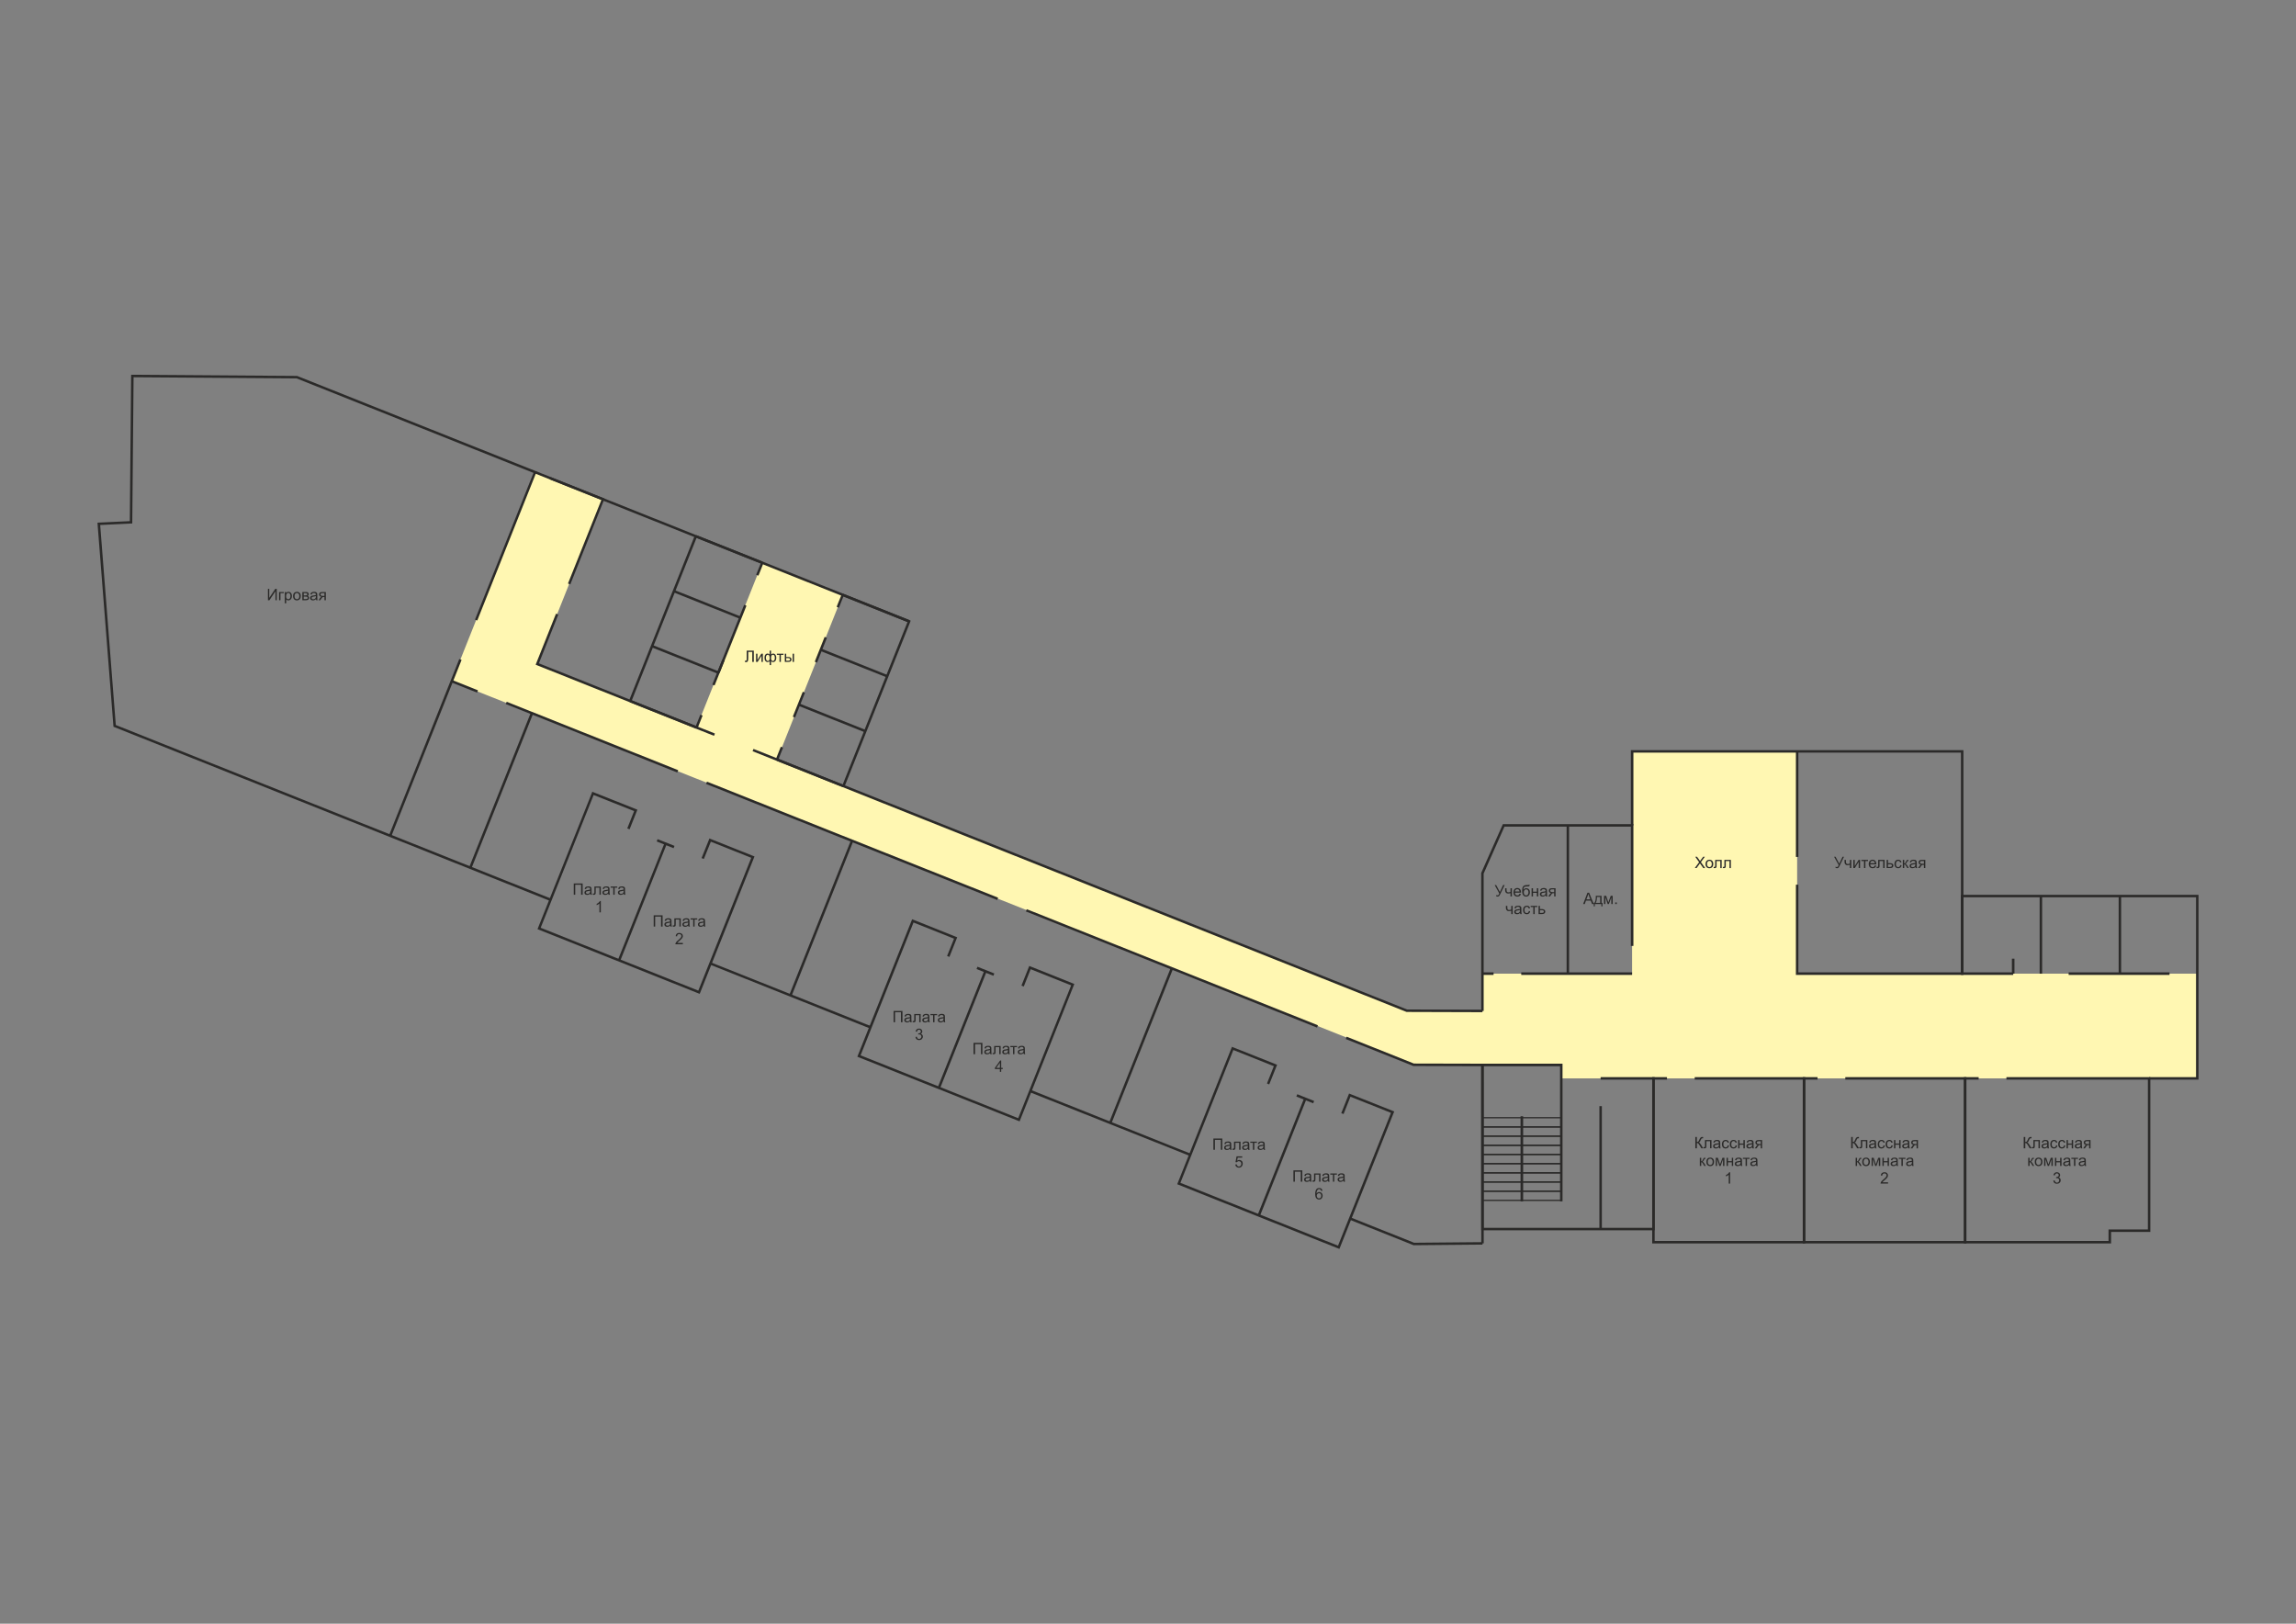 <?xml version="1.0" encoding="UTF-8"?>
<!DOCTYPE svg PUBLIC "-//W3C//DTD SVG 1.1//EN" "http://www.w3.org/Graphics/SVG/1.1/DTD/svg11.dtd">
<!-- Creator: CorelDRAW X8 -->
<svg xmlns="http://www.w3.org/2000/svg" xml:space="preserve" width="297mm" height="210mm" version="1.1" style="shape-rendering:geometricPrecision; text-rendering:geometricPrecision; image-rendering:optimizeQuality; fill-rule:evenodd; clip-rule:evenodd"
viewBox="0 0 29700 21000"
 xmlns:xlink="http://www.w3.org/1999/xlink">
 <rect x="0" y="0" width="29700" height="21000" fill="#808080" stroke="none"/>
 <defs>
  <style type="text/css">
   <![CDATA[
    .fil2 {fill:none}
    .fil4 {fill:#2B2A29}
    .fil0 {fill:#FFF7B2}
    .fil3 {fill:#2B2A29;fill-rule:nonzero}
    .fil1 {fill:#2B2A29;fill-rule:nonzero}
   ]]>
  </style>
 </defs>
 <g id="Слой_x0020_1">
  <g id="_617260848">
   <polygon class="fil0" points="19176,12593 21112,12593 21112,9718 23247,9718 23247,12593 28423,12593 28423,13947 20196,13947 20196,13773 18290,13766 5844,8810 6922,6107 7799,6457 6950,8588 9010,9408 9860,7279 10901,7694 10052,9823 18201,13067 19176,13075 "/>
   <polygon class="fil1" points="17036,13290 13270,11788 13282,11759 17048,13260 "/>
   <polygon class="fil1" points="8761,9991 6543,9106 6554,9076 8773,9961 "/>
   <polygon class="fil1" points="6171,8958 5838,8825 5850,8795 6183,8928 "/>
   <polygon class="fil1" points="7116,11652 1477,9403 1468,9400 1467,9390 1262,6776 1261,6760 1278,6759 1679,6740 1696,4863 1697,4847 1713,4847 3840,4862 3843,4862 3846,4863 6928,6092 6942,6098 6936,6113 6174,8025 6144,8014 6901,6116 3837,4894 1728,4879 1711,6755 1711,6771 1696,6771 1296,6790 1498,9377 7128,11622 "/>
   <line class="fil2" x1="5047" y1="10809" x2="5956" y2= "8529" />
   <polygon class="fil1" points="5032,10804 5941,8523 5971,8535 5062,10815 "/>
   <polygon class="fil1" points="11253,13301 9185,12476 9196,12447 11265,13271 "/>
   <line class="fil2" x1="6084" y1="11223" x2="6881" y2= "9224" />
   <polygon class="fil1" points="6069,11217 6866,9218 6896,9230 6099,11229 "/>
   <polygon class="fil1" points="8713,10970 8495,10883 8506,10853 8725,10940 "/>
   <polygon class="fil1" points="12130,14064 12732,12555 12762,12567 12160,14076 "/>
   <polygon class="fil1" points="13213,12747 13308,12508 13314,12493 13329,12499 13882,12720 13897,12726 13891,12741 13195,14488 13189,14503 13174,14497 11105,13673 11090,13667 11096,13652 11793,11904 11799,11889 11814,11895 12367,12116 12382,12122 12376,12137 12281,12376 12251,12364 12341,12140 11817,11931 11132,13649 13171,14462 13856,12744 13332,12535 13243,12759 "/>
   <polygon class="fil1" points="15391,14950 13322,14126 13334,14096 15402,14921 "/>
   <polygon class="fil1" points="12850,12620 12632,12533 12644,12503 12862,12590 "/>
   <polygon class="fil1" points="16268,15714 16869,14205 16899,14217 16298,15726 "/>
   <polygon class="fil1" points="17350,14397 17445,14158 17451,14143 17466,14149 18020,14369 18035,14375 18029,14390 17332,16138 17326,16153 17311,16147 15242,15322 15228,15316 15234,15301 15930,13554 15936,13539 15951,13545 16505,13765 16520,13771 16514,13786 16418,14025 16389,14013 16478,13789 15954,13580 15269,15298 17308,16111 17993,14393 17469,14184 17380,14408 "/>
   <polygon class="fil1" points="14347,14517 15144,12518 15174,12530 14377,14529 "/>
   <polygon class="fil1" points="10210,12868 11007,10869 11037,10881 10240,12880 "/>
   <polygon class="fil1" points="21922,13931 23336,13931 23352,13931 23352,13947 23352,16066 23352,16082 23336,16082 21388,16082 21372,16082 21372,16066 21372,13947 21372,13931 21388,13931 21563,13931 21563,13963 21404,13963 21404,16050 23320,16050 23320,13963 21922,13963 "/>
   <polygon class="fil1" points="23870,13931 25420,13931 25436,13931 25436,13947 25436,16066 25436,16082 25420,16082 23336,16082 23320,16082 23320,16066 23320,13947 23320,13931 23336,13931 23511,13931 23511,13963 23352,13963 23352,16050 25404,16050 25404,13963 23870,13963 "/>
   <polygon class="fil1" points="25954,13931 27800,13931 27816,13931 27816,13947 27816,15917 27816,15933 27800,15933 27308,15933 27308,16066 27308,16082 27292,16082 25420,16082 25404,16082 25404,16066 25404,13947 25404,13931 25420,13931 25595,13931 25595,13963 25436,13963 25436,16050 27275,16050 27275,15917 27275,15901 27292,15901 27784,15901 27784,13963 25954,13963 "/>
   <polygon class="fil1" points="19160,13075 19160,11294 19160,11291 19161,11288 19436,10669 19440,10659 19451,10659 21112,10659 21129,10659 21129,10675 21129,12234 21096,12234 21096,10691 19461,10691 19192,11298 19192,13075 "/>
   <polygon class="fil1" points="21112,12609 19678,12609 19678,12576 21112,12576 "/>
   <polygon class="fil1" points="20297,10675 20297,12593 20265,12593 20265,10675 "/>
   <polygon class="fil1" points="23263,11442 23263,12576 25366,12576 25366,9734 21129,9734 21129,10675 21096,10675 21096,9718 21096,9702 21112,9702 25382,9702 25398,9702 25398,9718 25398,12593 25398,12609 25382,12609 23247,12609 23231,12609 23231,12593 23231,11442 "/>
   <polygon class="fil1" points="20705,13931 21388,13931 21404,13931 21404,13947 21404,15896 21404,15912 21388,15912 19176,15912 19160,15912 19160,15896 19160,13773 19160,13757 19176,13757 20196,13757 20212,13757 20212,13773 20212,15537 20180,15537 20180,13790 19192,13790 19192,15880 21372,15880 21372,13963 20705,13963 "/>
   <polygon class="fil1" points="20721,14306 20721,15896 20689,15896 20689,14306 "/>
   <polygon class="fil1" points="26042,12609 25382,12609 25366,12609 25366,12593 25366,11589 25366,11573 25382,11573 28423,11573 28439,11573 28439,11589 28439,13947 28439,13963 28423,13963 27800,13963 27800,13931 28407,13931 28407,11605 25398,11605 25398,12576 26042,12576 "/>
   <polygon class="fil1" points="26416,11589 26416,12593 26384,12593 26384,11589 "/>
   <polygon class="fil1" points="27438,11589 27438,12593 27406,12593 27406,11589 "/>
   <polygon class="fil1" points="26759,12576 28064,12576 28064,12609 26759,12609 "/>
   <polygon class="fil1" points="19320,12609 19176,12609 19176,12576 19320,12576 "/>
   <polygon class="fil1" points="19176,13790 18286,13787 18283,13787 18280,13786 17408,13438 17420,13408 18289,13755 19176,13757 "/>
   <polygon class="fil1" points="16987,14269 16769,14182 16781,14152 16999,14239 "/>
   <polygon class="fil1" points="19177,16097 18289,16105 18286,16105 18283,16104 17459,15775 17471,15745 18292,16073 19177,16065 "/>
   <polygon class="fil1" points="23231,11083 23231,9718 23263,9718 23263,11083 "/>
   <polygon class="fil1" points="26058,12399 26058,12593 26025,12593 26025,12399 "/>
   <polygon class="fil1" points="19161,16081 19160,13773 19192,13773 19193,16081 "/>
   <polyline class="fil2" points="19176,13075 18198,13072 9741,9701 "/>
   <path class="fil1" d="M9236 9517l-2292 -914 -15 -6 6 -15 257 -645 30 11 -251 631 2277 908 -12 30zm-1889 -1970l432 -1081 -863 -344 12 -30 877 350 15 6 -6 15 -437 1096 -30 -12z"/>
   <line class="fil2" x1="8152" y1="9067" x2="9001" y2= "6936" />
   <polygon class="fil1" points="8137,9061 8986,6930 9016,6942 8167,9073 "/>
   <polygon class="fil1" points="7122,6170 11766,8021 11780,8027 11775,8042 10925,10172 10895,10161 11739,8045 7110,6199 "/>
   <path class="fil3" d="M3466 7616l17 0 0 116 78 -116 19 0 0 147 -17 0 0 -116 -78 116 -19 0 0 -147zm144 41l61 0 0 14 -43 0 0 92 -18 0 0 -106zm74 146l0 -146 17 0 0 13c3,-5 8,-9 13,-12 4,-2 10,-4 17,-4 9,0 17,3 24,7 7,5 12,11 16,20 3,8 5,18 5,28 0,11 -2,20 -6,29 -4,9 -9,15 -17,20 -7,5 -15,7 -23,7 -6,0 -11,-1 -16,-4 -5,-2 -9,-6 -12,-9l0 51 -18 0zm17 -93c0,14 2,24 8,30 5,7 12,10 20,10 8,0 15,-3 20,-10 6,-7 9,-17 9,-31 0,-14 -3,-24 -9,-31 -5,-6 -12,-10 -19,-10 -8,0 -15,4 -21,11 -5,7 -8,18 -8,31zm90 0c0,-20 6,-35 16,-44 10,-8 21,-12 34,-12 14,0 26,5 36,15 9,9 13,22 13,39 0,14 -2,24 -6,32 -4,8 -10,14 -18,18 -7,5 -16,7 -25,7 -15,0 -27,-5 -36,-14 -9,-10 -14,-24 -14,-41zm19 0c0,13 2,23 8,30 6,7 14,10 23,10 9,0 16,-3 22,-10 6,-7 9,-17 9,-31 0,-13 -3,-23 -9,-30 -6,-6 -13,-10 -22,-10 -9,0 -17,4 -23,10 -6,7 -8,17 -8,31zm101 -53l42 0c10,0 18,0 23,2 4,2 9,5 12,9 4,5 6,10 6,17 0,5 -1,9 -4,13 -2,4 -5,7 -9,9 5,2 9,5 12,10 4,4 5,10 5,16 0,10 -4,17 -10,22 -7,5 -16,8 -29,8l-48 0 0 -106zm18 44l20 0c7,0 12,0 15,-1 3,-1 6,-2 8,-5 2,-2 3,-5 3,-9 0,-5 -2,-9 -6,-11 -4,-2 -10,-4 -20,-4l-20 0 0 30zm0 47l24 0c10,0 17,-1 21,-4 4,-2 6,-6 6,-12 0,-3 -1,-6 -3,-9 -3,-3 -5,-5 -9,-6 -3,-1 -9,-1 -17,-1l-22 0 0 32zm158 1c-7,6 -13,10 -19,12 -6,3 -13,4 -20,4 -12,0 -21,-3 -27,-9 -6,-5 -9,-13 -9,-21 0,-6 1,-10 3,-15 3,-4 6,-7 9,-10 4,-2 9,-4 13,-6 4,-1 9,-2 16,-2 15,-2 26,-4 33,-7 0,-2 0,-4 0,-4 0,-8 -2,-13 -6,-16 -4,-4 -11,-6 -20,-6 -8,0 -15,2 -19,5 -4,3 -7,8 -9,15l-17 -2c1,-8 4,-14 8,-18 3,-5 9,-8 16,-11 6,-2 15,-4 24,-4 9,0 16,1 22,4 5,2 10,4 12,8 3,3 5,7 6,12 0,3 1,8 1,16l0 24c0,17 0,27 1,32 1,4 2,9 4,13l-18 0c-2,-4 -3,-9 -4,-14zm-1 -40c-7,3 -17,5 -30,7 -7,1 -12,2 -16,4 -3,1 -5,3 -7,6 -1,2 -2,5 -2,8 0,5 2,9 5,12 4,3 9,5 16,5 7,0 13,-2 19,-5 5,-3 9,-7 12,-12 2,-4 3,-10 3,-18l0 -7zm129 -52l0 106 -18 0 0 -42 -10 0c-7,0 -11,1 -14,3 -4,1 -8,7 -14,16l-16 23 -22 0 19 -29c6,-9 12,-13 18,-15 -10,-1 -18,-5 -23,-11 -5,-6 -7,-13 -7,-20 0,-10 3,-17 9,-23 7,-6 16,-8 29,-8l49 0zm-18 14l-26 0c-10,0 -17,2 -20,5 -3,4 -5,8 -5,12 0,7 2,11 7,14 4,3 13,5 24,5l20 0 0 -36z"/>
   <path class="fil3" d="M9659 8415l92 0 0 146 -20 0 0 -129 -52 0 0 75c0,16 -1,27 -2,34 -2,7 -5,13 -9,17 -5,4 -11,6 -18,6 -4,0 -9,-1 -15,-3l3 -17c3,1 6,2 8,2 5,0 8,-1 10,-5 2,-3 3,-11 3,-23l0 -103zm121 40l18 0 0 81 50 -81 20 0 0 106 -18 0 0 -80 -50 80 -20 0 0 -106zm176 -40l18 0 0 50c4,-4 8,-7 12,-9 5,-2 10,-3 15,-3 12,0 22,5 30,16 7,10 11,23 11,39 0,17 -4,30 -12,40 -8,10 -18,15 -30,15 -4,0 -7,0 -11,-1 -4,-2 -9,-5 -15,-10l0 50 -18 0 0 -50c-3,4 -7,7 -12,8 -4,2 -9,3 -14,3 -11,0 -21,-5 -29,-14 -8,-10 -12,-24 -12,-42 0,-15 3,-28 11,-39 7,-10 17,-15 30,-15 6,0 10,1 15,3 4,2 8,5 11,9l0 -50zm18 94c0,15 2,26 7,32 4,5 10,8 16,8 7,0 14,-4 19,-10 5,-7 7,-17 7,-32 0,-13 -2,-23 -7,-30 -4,-6 -10,-9 -18,-9 -8,0 -14,3 -18,10 -4,7 -6,17 -6,31zm-67 -3c0,15 3,26 8,33 5,6 11,10 18,10 8,0 14,-4 18,-10 3,-7 5,-17 5,-30 0,-14 -2,-24 -6,-31 -4,-7 -10,-10 -18,-10 -7,0 -13,3 -18,10 -5,7 -7,16 -7,28zm142 -51l86 0 0 15 -34 0 0 91 -18 0 0 -91 -34 0 0 -15zm204 0l18 0 0 106 -18 0 0 -106zm-101 0l18 0 0 42 23 0c15,0 26,2 34,8 8,6 12,14 12,24 0,9 -3,16 -10,23 -6,6 -17,9 -32,9l-45 0 0 -106zm18 91l19 0c12,0 20,-1 25,-4 4,-3 7,-7 7,-13 0,-4 -2,-9 -6,-12 -3,-4 -11,-6 -23,-6l-22 0 0 35z"/>
   <path class="fil3" d="M19335 11447l19 0 48 90 42 -90 19 0 -55 114c-7,14 -12,24 -17,28 -4,4 -10,7 -19,7 -5,0 -11,-2 -18,-4l0 -16c5,3 11,4 16,4 5,0 9,-1 13,-4 3,-3 7,-10 11,-21l-59 -108zm135 41l18 0 0 20c0,8 1,14 2,18 1,4 3,8 7,11 4,2 9,4 15,4 7,0 16,-2 27,-5l0 -48 18 0 0 106 -18 0 0 -43c-11,3 -22,5 -31,5 -8,0 -16,-2 -22,-6 -6,-4 -10,-9 -12,-15 -3,-6 -4,-13 -4,-20l0 -27zm186 71l18 3c-2,11 -8,19 -16,25 -8,6 -18,9 -30,9 -15,0 -28,-5 -37,-14 -9,-10 -13,-23 -13,-41 0,-17 4,-31 13,-41 10,-10 21,-15 36,-15 14,0 26,5 35,15 9,9 13,23 13,40 0,1 0,3 0,5l-79 0c1,12 4,21 10,27 6,6 13,9 22,9 7,0 12,-2 17,-5 4,-4 8,-9 11,-17zm-59 -29l59 0c-1,-8 -3,-15 -7,-20 -5,-7 -13,-10 -22,-10 -8,0 -15,3 -21,8 -5,6 -8,13 -9,22zm175 -86l16 0c-1,7 -2,12 -5,15 -2,3 -5,4 -9,5 -4,1 -11,1 -22,1 -15,0 -25,2 -31,5 -5,3 -9,7 -11,13 -3,7 -4,15 -4,25 4,-7 10,-12 16,-15 6,-4 13,-5 20,-5 14,0 26,4 35,14 9,9 13,22 13,39 0,12 -2,22 -7,30 -4,8 -10,14 -16,18 -6,5 -15,7 -26,7 -12,0 -22,-3 -29,-9 -7,-6 -12,-13 -16,-22 -4,-9 -6,-24 -6,-47 0,-28 5,-46 15,-56 9,-10 24,-15 43,-15 12,0 19,0 21,0 2,-1 3,-2 3,-3zm0 96c0,-11 -3,-20 -8,-27 -6,-7 -13,-11 -22,-11 -10,0 -18,4 -23,12 -6,7 -8,17 -8,29 0,13 3,22 9,29 5,6 13,9 22,9 8,0 16,-3 21,-11 6,-7 9,-17 9,-30zm40 -52l18 0 0 44 50 0 0 -44 18 0 0 106 -18 0 0 -47 -50 0 0 47 -18 0 0 -106zm182 92c-7,6 -13,10 -19,12 -6,3 -13,4 -20,4 -12,0 -21,-3 -27,-9 -6,-5 -9,-13 -9,-21 0,-6 1,-10 3,-15 3,-4 6,-7 9,-10 4,-2 9,-4 13,-6 4,-1 9,-2 16,-2 15,-2 26,-4 32,-7 1,-2 1,-4 1,-4 0,-8 -2,-13 -6,-16 -4,-4 -11,-6 -20,-6 -8,0 -15,2 -19,5 -4,3 -7,8 -9,15l-17 -2c1,-8 4,-14 8,-18 3,-5 9,-8 16,-11 6,-2 15,-4 24,-4 9,0 16,1 22,4 5,2 10,4 12,8 3,3 5,7 6,12 0,3 1,8 1,16l0 24c0,17 0,27 1,32 1,4 2,9 4,13l-18 0c-2,-4 -3,-9 -4,-14zm-1 -40c-7,3 -17,5 -30,7 -7,1 -12,2 -16,4 -3,1 -5,3 -7,6 -1,2 -2,5 -2,8 0,5 2,9 5,12 4,3 9,5 16,5 7,0 13,-2 19,-5 5,-3 9,-7 12,-12 2,-4 2,-10 2,-18l1 -7zm129 -52l0 106 -18 0 0 -42 -10 0c-7,0 -11,1 -14,3 -4,1 -8,7 -14,16l-16 23 -22 0 19 -29c6,-9 12,-13 18,-15 -10,-1 -18,-5 -23,-11 -5,-6 -7,-13 -7,-20 0,-10 3,-17 9,-23 7,-6 16,-8 29,-8l49 0zm-18 14l-26 0c-10,0 -17,2 -20,5 -3,4 -5,8 -5,12 0,7 2,11 7,14 4,3 13,5 24,5l20 0 0 -36zm-624 214l18 0 0 20c0,8 1,15 2,19 1,4 3,7 7,10 4,3 9,4 15,4 7,0 16,-2 27,-5l0 -48 18 0 0 106 -18 0 0 -43c-12,4 -22,5 -31,5 -9,0 -16,-2 -22,-6 -6,-4 -10,-9 -12,-15 -3,-6 -4,-12 -4,-19l0 -28zm183 93c-7,5 -13,9 -20,12 -6,2 -12,3 -19,3 -12,0 -21,-3 -27,-8 -7,-6 -10,-13 -10,-22 0,-5 2,-10 4,-14 2,-5 5,-8 9,-11 4,-2 8,-4 13,-6 4,0 9,-1 16,-2 15,-2 25,-4 32,-6 0,-3 0,-4 0,-5 0,-7 -1,-12 -5,-15 -4,-5 -11,-7 -20,-7 -9,0 -15,2 -19,5 -4,3 -7,8 -9,16l-18 -3c2,-7 5,-13 8,-18 4,-5 9,-8 16,-11 7,-2 15,-3 24,-3 9,0 17,1 23,3 5,2 9,5 12,8 3,3 5,7 6,12 0,3 1,9 1,17l0 23c0,17 0,28 1,32 0,5 2,9 4,13l-19 0c-2,-4 -3,-8 -3,-13zm-2 -40c-6,2 -16,5 -29,6 -8,2 -13,3 -16,4 -3,1 -5,3 -7,6 -2,2 -2,5 -2,8 0,5 1,9 5,12 4,3 9,5 16,5 7,0 13,-1 18,-5 6,-3 10,-7 12,-12 2,-4 3,-10 3,-18l0 -6zm115 14l18 2c-2,13 -7,22 -15,29 -8,7 -18,10 -29,10 -15,0 -26,-5 -35,-14 -9,-10 -13,-23 -13,-41 0,-11 2,-21 5,-30 4,-8 10,-15 18,-19 8,-4 16,-6 25,-6 12,0 21,2 28,8 8,6 12,14 14,25l-17 3c-2,-7 -5,-13 -9,-16 -4,-4 -9,-6 -15,-6 -9,0 -17,4 -22,10 -6,6 -9,17 -9,31 0,14 3,24 8,31 6,6 13,9 22,9 7,0 13,-2 17,-6 5,-4 8,-11 9,-20zm24 -67l86 0 0 15 -34 0 0 91 -18 0 0 -91 -34 0 0 -15zm102 0l18 0 0 41 23 0c15,0 26,3 34,9 8,6 12,14 12,24 0,9 -3,16 -10,22 -6,7 -17,10 -32,10l-45 0 0 -106zm18 91l19 0c12,0 20,-1 25,-4 5,-3 7,-7 7,-13 0,-5 -2,-9 -5,-12 -4,-4 -12,-6 -24,-6l-22 0 0 35z"/>
   <path class="fil3" d="M23725 11081l19 0 48 90 42 -90 19 0 -55 114c-7,14 -12,23 -17,28 -4,4 -10,6 -19,6 -4,0 -11,-1 -18,-3l0 -17c5,3 11,5 17,5 4,0 8,-2 12,-5 3,-3 7,-10 11,-21l-59 -107zm135 40l18 0 0 20c0,9 1,15 2,19 1,4 4,7 8,10 3,3 8,5 14,5 7,0 16,-2 27,-6l0 -48 18 0 0 106 -18 0 0 -43c-11,4 -22,6 -31,6 -8,0 -15,-2 -22,-6 -6,-5 -10,-10 -12,-16 -2,-5 -4,-12 -4,-19l0 -28zm114 0l18 0 0 81 50 -81 19 0 0 106 -18 0 0 -80 -50 80 -19 0 0 -106zm104 0l86 0 0 15 -34 0 0 91 -18 0 0 -91 -34 0 0 -15zm173 72l19 2c-3,11 -8,20 -16,26 -8,5 -18,8 -30,8 -16,0 -28,-4 -37,-14 -9,-9 -14,-23 -14,-40 0,-18 5,-32 14,-41 9,-10 21,-15 36,-15 14,0 25,5 34,14 9,10 14,24 14,41 0,1 0,3 0,5l-79 0c0,11 4,20 9,27 6,6 14,9 23,9 6,0 12,-2 16,-5 5,-4 9,-9 11,-17zm-58 -29l59 0c-1,-9 -3,-15 -7,-20 -6,-7 -13,-10 -22,-10 -9,0 -15,2 -21,8 -6,5 -9,13 -9,22zm102 -43l83 0 0 106 -18 0 0 -91 -47 0 0 53c0,12 -1,20 -1,24 -1,4 -3,8 -7,10 -4,3 -9,5 -16,5 -4,0 -9,0 -14,-1l0 -15 8 0c4,0 6,0 8,-1 1,-1 2,-2 3,-4 0,-1 1,-7 1,-16l0 -70zm110 0l18 0 0 42 23 0c14,0 26,3 34,8 8,6 12,14 12,24 0,9 -4,16 -10,23 -7,6 -18,9 -32,9l-45 0 0 -106zm18 92l19 0c11,0 19,-2 24,-5 5,-2 7,-7 7,-13 0,-4 -1,-8 -5,-12 -4,-4 -12,-5 -24,-5l-21 0 0 35zm158 -25l17 3c-1,12 -6,21 -14,28 -8,7 -18,10 -30,10 -14,0 -26,-4 -34,-14 -9,-9 -14,-23 -14,-40 0,-12 2,-22 6,-30 4,-9 10,-15 17,-20 8,-4 16,-6 26,-6 11,0 20,3 28,9 7,5 12,14 14,24l-18 3c-1,-7 -4,-12 -8,-16 -5,-4 -10,-5 -16,-5 -9,0 -16,3 -22,9 -5,7 -8,17 -8,31 0,14 2,25 8,31 5,7 12,10 21,10 7,0 13,-2 18,-7 5,-4 8,-11 9,-20zm33 -67l18 0 0 46c5,0 9,-1 12,-3 2,-3 5,-9 10,-19 3,-9 6,-14 8,-17 3,-3 5,-4 8,-5 3,-1 7,-2 14,-2l3 0 0 15 -5 0c-4,0 -7,1 -9,2 -1,1 -3,6 -6,13 -3,7 -5,12 -8,14 -2,3 -5,6 -10,8 8,2 15,9 23,21l19 33 -19 0 -20 -33c-4,-6 -7,-11 -10,-13 -3,-2 -6,-3 -10,-3l0 49 -18 0 0 -106zm163 93c-7,6 -13,10 -19,12 -6,2 -13,3 -20,3 -12,0 -21,-2 -27,-8 -6,-6 -9,-13 -9,-22 0,-5 1,-10 3,-14 2,-4 6,-8 9,-10 4,-3 9,-5 13,-6 4,-1 9,-2 16,-3 15,-2 26,-4 32,-6 0,-2 1,-4 1,-5 0,-7 -2,-12 -6,-15 -4,-4 -11,-6 -20,-6 -9,0 -15,1 -19,4 -4,3 -7,9 -9,16l-17 -2c1,-8 4,-14 8,-19 3,-4 9,-8 15,-10 7,-3 15,-4 25,-4 9,0 16,1 22,3 5,2 10,5 12,8 3,3 5,8 6,12 0,4 1,9 1,17l0 24c0,16 0,27 1,31 1,5 2,9 4,13l-19 0c-1,-4 -3,-8 -3,-13zm-1 -40c-7,3 -17,5 -30,7 -7,1 -13,2 -16,3 -3,2 -5,4 -7,6 -1,3 -2,6 -2,9 0,4 2,8 5,12 4,3 9,4 16,4 7,0 13,-1 19,-4 5,-3 9,-7 12,-12 1,-5 2,-10 2,-18l1 -7zm129 -53l0 106 -18 0 0 -41 -10 0c-7,0 -11,1 -15,2 -3,2 -7,7 -13,16l-16 23 -22 0 19 -28c6,-9 12,-14 18,-15 -10,-1 -18,-5 -23,-11 -5,-6 -7,-13 -7,-21 0,-9 3,-16 9,-22 7,-6 16,-9 29,-9l49 0zm-18 15l-26 0c-10,0 -17,2 -20,5 -3,3 -5,7 -5,12 0,6 2,11 7,14 4,3 12,4 24,4l20 0 0 -35z"/>
   <path class="fil3" d="M21923 11227l56 -76 -50 -70 23 0 27 37c6,8 9,14 12,18 3,-5 7,-10 11,-16l29 -39 22 0 -51 69 55 77 -24 0 -37 -52c-2,-3 -4,-6 -6,-9 -3,5 -6,9 -7,10l-37 51 -23 0zm139 -53c0,-19 6,-34 17,-43 9,-8 20,-12 33,-12 15,0 27,5 36,14 9,10 14,23 14,40 0,13 -2,24 -6,32 -5,8 -10,14 -18,18 -8,4 -17,6 -26,6 -15,0 -27,-4 -36,-14 -9,-9 -14,-23 -14,-41zm19 0c0,14 3,24 9,31 6,6 13,10 22,10 9,0 16,-4 22,-10 6,-7 9,-17 9,-31 0,-13 -3,-23 -9,-30 -6,-7 -13,-10 -22,-10 -9,0 -16,3 -22,10 -6,7 -9,17 -9,30zm106 -53l84 0 0 106 -18 0 0 -91 -48 0 0 53c0,12 0,20 -1,24 -1,4 -3,8 -7,10 -3,3 -8,5 -15,5 -4,0 -9,0 -15,-1l0 -15 8 0c4,0 6,0 8,-1 2,-1 3,-2 3,-4 1,-1 1,-7 1,-16l0 -70zm119 0l84 0 0 106 -18 0 0 -91 -48 0 0 53c0,12 0,20 -1,24 -1,4 -3,8 -6,10 -4,3 -9,5 -16,5 -4,0 -9,0 -15,-1l0 -15 8 0c4,0 7,0 8,-1 2,-1 3,-2 4,-4 0,-1 0,-7 0,-16l0 -70z"/>
   <path class="fil3" d="M21930 14705l20 0 0 64c8,0 15,-1 18,-5 4,-3 8,-11 14,-25 4,-9 7,-16 10,-20 3,-4 6,-7 11,-10 5,-3 11,-4 16,-4 8,0 12,0 12,0l0 17c0,0 -2,0 -4,0 -2,0 -3,0 -4,0 -6,0 -10,1 -13,4 -3,3 -7,10 -11,19 -5,13 -9,21 -12,24 -4,3 -8,6 -12,8 9,2 18,11 27,26l31 49 -24 0 -25 -40c-7,-11 -12,-19 -17,-23 -4,-4 -10,-6 -17,-6l0 69 -20 0 0 -147zm125 40l84 0 0 106 -18 0 0 -91 -48 0 0 53c0,12 0,21 -1,25 -1,3 -3,7 -6,10 -4,3 -9,4 -16,4 -4,0 -9,0 -14,-1l0 -15 7 0c4,0 7,0 8,-1 2,0 3,-2 4,-3 0,-2 0,-7 0,-17l0 -70zm180 93c-7,6 -13,10 -19,12 -6,3 -13,4 -20,4 -12,0 -21,-3 -27,-9 -6,-5 -9,-13 -9,-21 0,-6 1,-10 3,-15 3,-4 6,-7 10,-10 3,-3 8,-5 12,-6 4,-1 9,-2 16,-3 15,-1 26,-3 33,-6 0,-2 0,-4 0,-4 0,-8 -2,-13 -5,-16 -5,-4 -12,-6 -21,-6 -8,0 -15,2 -19,5 -4,3 -7,8 -9,15l-17 -2c1,-8 4,-14 8,-18 3,-5 9,-8 16,-11 7,-2 15,-4 24,-4 9,0 16,1 22,3 6,3 10,5 12,8 3,4 5,8 6,13 1,3 1,8 1,16l0 24c0,17 0,27 1,32 1,4 2,8 4,13l-18 0c-2,-4 -3,-9 -4,-14zm-1 -40c-7,3 -17,5 -30,7 -7,1 -12,2 -15,4 -4,1 -6,3 -8,6 -1,2 -2,5 -2,8 0,5 2,9 5,12 4,3 9,5 16,5 7,0 13,-2 19,-5 5,-3 9,-7 12,-12 2,-4 3,-10 3,-18l0 -7zm115 15l17 2c-2,12 -7,22 -14,29 -8,6 -18,10 -30,10 -14,0 -26,-5 -35,-14 -8,-10 -13,-23 -13,-41 0,-12 2,-21 6,-30 4,-9 9,-15 17,-19 8,-5 16,-7 25,-7 12,0 21,3 29,9 7,6 12,14 14,25l-18 2c-1,-7 -4,-12 -9,-16 -4,-3 -9,-5 -15,-5 -9,0 -16,3 -22,10 -6,6 -8,16 -8,30 0,15 2,25 8,31 5,7 12,10 21,10 7,0 13,-2 18,-6 4,-5 7,-11 9,-20zm102 0l17 2c-1,12 -6,22 -14,29 -8,6 -18,10 -30,10 -14,0 -26,-5 -34,-14 -9,-10 -14,-23 -14,-41 0,-12 2,-21 6,-30 4,-9 10,-15 17,-19 8,-5 16,-7 26,-7 11,0 20,3 28,9 7,6 12,14 14,25l-18 2c-1,-7 -4,-12 -8,-16 -5,-3 -10,-5 -16,-5 -9,0 -16,3 -22,10 -5,6 -8,16 -8,30 0,15 2,25 8,31 5,7 12,10 21,10 7,0 13,-2 18,-6 5,-5 8,-11 9,-20zm33 -68l18 0 0 45 50 0 0 -45 18 0 0 107 -18 0 0 -47 -50 0 0 47 -18 0 0 -107zm182 93c-7,6 -13,10 -19,12 -7,3 -13,4 -20,4 -12,0 -21,-3 -27,-9 -6,-5 -10,-13 -10,-21 0,-6 2,-10 4,-15 2,-4 5,-7 9,-10 4,-3 8,-5 13,-6 4,-1 9,-2 16,-3 15,-1 25,-3 32,-6 0,-2 0,-4 0,-4 0,-8 -1,-13 -5,-16 -4,-4 -11,-6 -20,-6 -9,0 -15,2 -19,5 -4,3 -7,8 -9,15l-17 -2c1,-8 4,-14 7,-18 4,-5 9,-8 16,-11 7,-2 15,-4 24,-4 10,0 17,1 23,3 5,3 9,5 12,8 3,4 5,8 6,13 0,3 1,8 1,16l0 24c0,17 0,27 1,32 0,4 2,8 4,13l-19 0c-1,-4 -3,-9 -3,-14zm-2 -40c-6,3 -16,5 -29,7 -7,1 -13,2 -16,4 -3,1 -5,3 -7,6 -1,2 -2,5 -2,8 0,5 1,9 5,12 4,3 9,5 16,5 7,0 13,-2 19,-5 5,-3 9,-7 11,-12 2,-4 3,-10 3,-18l0 -7zm130 -53l0 107 -18 0 0 -42 -11 0c-6,0 -11,1 -14,3 -3,1 -7,7 -13,15l-16 24 -22 0 19 -29c6,-9 12,-14 18,-15 -10,-1 -18,-5 -23,-11 -5,-6 -7,-13 -7,-20 0,-10 3,-17 9,-23 7,-6 16,-9 29,-9l49 0zm-18 15l-26 0c-10,0 -17,2 -20,5 -4,4 -5,8 -5,12 0,6 2,11 7,14 4,3 12,5 24,5l20 0 0 -36zm-788 214l18 0 0 46c5,0 9,-2 12,-4 2,-2 5,-8 10,-19 3,-8 6,-14 8,-16 3,-3 5,-5 8,-6 3,-1 8,-1 14,-1l3 0 0 15 -5 -1c-4,0 -7,1 -9,3 -1,1 -3,5 -6,13 -3,7 -5,11 -8,14 -2,3 -5,5 -10,7 8,2 15,10 23,22l20 33 -20 0 -20 -33c-4,-7 -7,-11 -10,-13 -3,-2 -6,-3 -10,-3l0 49 -18 0 0 -106zm85 53c0,-20 5,-34 16,-44 9,-8 20,-11 34,-11 14,0 26,4 35,14 10,9 14,22 14,39 0,14 -2,25 -6,32 -4,8 -10,14 -18,19 -8,4 -16,6 -25,6 -15,0 -27,-5 -36,-14 -10,-10 -14,-23 -14,-41zm18 0c0,13 3,24 9,30 6,7 14,10 23,10 8,0 16,-3 22,-10 6,-7 9,-17 9,-31 0,-13 -3,-23 -9,-29 -6,-7 -14,-11 -22,-11 -9,0 -17,4 -23,10 -6,7 -9,17 -9,31zm103 -53l27 0 29 85 31 -85 25 0 0 106 -18 0 0 -86 -31 86 -16 0 -30 -90 0 90 -17 0 0 -106zm140 0l18 0 0 44 50 0 0 -44 17 0 0 106 -17 0 0 -47 -50 0 0 47 -18 0 0 -106zm182 93c-7,5 -13,9 -20,12 -6,2 -12,3 -19,3 -12,0 -21,-3 -27,-8 -7,-6 -10,-13 -10,-22 0,-5 2,-10 4,-14 2,-5 5,-8 9,-11 4,-2 8,-4 13,-6 4,0 9,-1 16,-2 15,-2 25,-4 32,-6 0,-3 0,-4 0,-5 0,-7 -1,-13 -5,-16 -4,-4 -11,-6 -20,-6 -9,0 -15,2 -19,5 -4,3 -7,8 -9,16l-18 -3c2,-7 5,-13 8,-18 4,-5 9,-8 16,-11 7,-2 15,-3 24,-3 9,0 17,1 23,3 5,2 9,5 12,8 3,3 5,7 6,12 0,3 1,9 1,17l0 23c0,17 0,28 1,32 0,4 2,9 4,13l-19 0c-2,-4 -3,-8 -3,-13zm-2 -40c-6,2 -16,5 -29,6 -8,1 -13,3 -16,4 -3,1 -5,3 -7,6 -2,2 -2,5 -2,8 0,5 1,9 5,12 4,3 9,5 16,5 7,0 13,-2 18,-5 6,-3 10,-7 12,-12 2,-4 3,-10 3,-18l0 -6zm32 -53l86 0 0 15 -34 0 0 91 -18 0 0 -91 -34 0 0 -15zm170 93c-6,5 -13,9 -19,12 -6,2 -13,3 -20,3 -12,0 -21,-3 -27,-8 -6,-6 -9,-13 -9,-22 0,-5 1,-10 3,-14 3,-5 6,-8 10,-11 3,-2 8,-4 13,-6 3,0 8,-1 16,-2 14,-2 25,-4 32,-6 0,-3 0,-4 0,-5 0,-7 -2,-13 -5,-16 -5,-4 -12,-6 -21,-6 -8,0 -15,2 -19,5 -4,3 -7,8 -9,16l-17 -3c1,-7 4,-13 8,-18 3,-5 9,-8 16,-11 7,-2 15,-3 24,-3 9,0 16,1 22,3 6,2 10,5 12,8 3,3 5,7 6,12 1,3 1,9 1,17l0 23c0,17 0,28 1,32 1,4 2,9 4,13l-18 0c-2,-4 -3,-8 -4,-13zm-1 -40c-7,2 -17,5 -30,6 -7,1 -12,3 -15,4 -3,1 -6,3 -7,6 -2,2 -3,5 -3,8 0,5 2,9 5,12 4,3 9,5 16,5 7,0 13,-2 19,-5 5,-3 9,-7 12,-12 2,-4 3,-10 3,-18l0 -6zm-335 281l-18 0 0 -114c-4,4 -10,8 -17,12 -7,4 -13,7 -19,9l0 -17c10,-5 19,-11 26,-17 8,-7 13,-14 16,-20l12 0 0 147z"/>
   <path class="fil3" d="M23946 14705l20 0 0 64c8,0 15,-1 18,-5 4,-3 8,-11 14,-25 4,-9 7,-16 10,-20 3,-4 6,-7 11,-10 5,-3 10,-4 16,-4 8,0 12,0 12,0l0 17c-1,0 -2,0 -4,0 -2,0 -3,0 -4,0 -6,0 -11,1 -14,4 -3,3 -6,10 -10,19 -5,13 -9,21 -12,24 -4,3 -8,6 -13,8 10,2 19,11 28,26l30 49 -24 0 -24 -40c-7,-11 -12,-19 -17,-23 -4,-4 -10,-6 -17,-6l0 69 -20 0 0 -147zm125 40l84 0 0 106 -18 0 0 -91 -48 0 0 53c0,12 0,21 -1,25 -1,3 -3,7 -7,10 -3,3 -8,4 -15,4 -4,0 -9,0 -15,-1l0 -15 8 0c4,0 7,0 8,-1 2,0 3,-2 3,-3 1,-2 1,-7 1,-17l0 -70zm180 93c-7,6 -13,10 -19,12 -6,3 -13,4 -20,4 -12,0 -21,-3 -27,-9 -6,-5 -9,-13 -9,-21 0,-6 1,-10 3,-15 2,-4 6,-7 9,-10 4,-3 9,-5 13,-6 4,-1 9,-2 16,-3 15,-1 26,-3 32,-6 0,-2 1,-4 1,-4 0,-8 -2,-13 -6,-16 -4,-4 -11,-6 -20,-6 -9,0 -15,2 -19,5 -4,3 -7,8 -9,15l-17 -2c1,-8 4,-14 8,-18 3,-5 9,-8 15,-11 7,-2 15,-4 25,-4 9,0 16,1 22,3 5,3 10,5 12,8 3,4 5,8 6,13 0,3 1,8 1,16l0 24c0,17 0,27 1,32 1,4 2,8 4,13l-19 0c-1,-4 -3,-9 -3,-14zm-1 -40c-7,3 -17,5 -30,7 -7,1 -13,2 -16,4 -3,1 -5,3 -7,6 -1,2 -2,5 -2,8 0,5 2,9 5,12 4,3 9,5 16,5 7,0 13,-2 19,-5 5,-3 9,-7 12,-12 1,-4 2,-10 2,-18l1 -7zm115 15l17 2c-2,12 -7,22 -15,29 -8,6 -17,10 -29,10 -14,0 -26,-5 -35,-14 -9,-10 -13,-23 -13,-41 0,-12 2,-21 6,-30 3,-9 9,-15 17,-19 8,-5 16,-7 25,-7 12,0 21,3 28,9 8,6 12,14 15,25l-18 2c-2,-7 -4,-12 -9,-16 -4,-3 -9,-5 -15,-5 -9,0 -16,3 -22,10 -6,6 -9,16 -9,30 0,15 3,25 9,31 5,7 12,10 21,10 7,0 13,-2 18,-6 4,-5 7,-11 9,-20zm102 0l17 2c-2,12 -7,22 -14,29 -8,6 -18,10 -30,10 -14,0 -26,-5 -35,-14 -8,-10 -13,-23 -13,-41 0,-12 2,-21 6,-30 4,-9 9,-15 17,-19 8,-5 16,-7 25,-7 12,0 21,3 29,9 7,6 12,14 14,25l-18 2c-1,-7 -4,-12 -9,-16 -4,-3 -9,-5 -15,-5 -9,0 -16,3 -22,10 -6,6 -8,16 -8,30 0,15 2,25 8,31 5,7 12,10 21,10 7,0 13,-2 18,-6 4,-5 7,-11 9,-20zm33 -68l18 0 0 45 49 0 0 -45 18 0 0 107 -18 0 0 -47 -49 0 0 47 -18 0 0 -107zm182 93c-7,6 -13,10 -20,12 -6,3 -12,4 -19,4 -12,0 -21,-3 -27,-9 -7,-5 -10,-13 -10,-21 0,-6 2,-10 4,-15 2,-4 5,-7 9,-10 4,-3 8,-5 13,-6 4,-1 9,-2 16,-3 15,-1 25,-3 32,-6 0,-2 0,-4 0,-4 0,-8 -1,-13 -5,-16 -4,-4 -11,-6 -20,-6 -9,0 -15,2 -19,5 -4,3 -7,8 -9,15l-18 -2c2,-8 5,-14 8,-18 4,-5 9,-8 16,-11 7,-2 15,-4 24,-4 9,0 17,1 22,3 6,3 10,5 13,8 3,4 4,8 6,13 0,3 0,8 0,16l0 24c0,17 1,27 2,32 0,4 2,8 4,13l-19 0c-2,-4 -3,-9 -3,-14zm-2 -40c-6,3 -16,5 -29,7 -8,1 -13,2 -16,4 -3,1 -5,3 -7,6 -2,2 -2,5 -2,8 0,5 1,9 5,12 4,3 9,5 16,5 7,0 13,-2 18,-5 6,-3 10,-7 12,-12 2,-4 3,-10 3,-18l0 -7zm130 -53l0 107 -18 0 0 -42 -11 0c-6,0 -11,1 -14,3 -3,1 -7,7 -13,15l-16 24 -22 0 19 -29c6,-9 12,-14 18,-15 -11,-1 -18,-5 -23,-11 -5,-6 -8,-13 -8,-20 0,-10 4,-17 10,-23 7,-6 16,-9 28,-9l50 0zm-18 15l-26 0c-11,0 -17,2 -21,5 -3,4 -4,8 -4,12 0,6 2,11 7,14 4,3 12,5 24,5l20 0 0 -36zm-788 214l18 0 0 46c5,0 9,-2 12,-4 2,-2 5,-8 10,-19 3,-8 6,-14 8,-16 3,-3 5,-5 8,-6 3,-1 7,-1 14,-1l3 0 0 15 -5 -1c-4,0 -7,1 -9,3 -1,1 -3,5 -6,13 -3,7 -5,11 -8,14 -2,3 -5,5 -10,7 8,2 15,10 23,22l19 33 -19 0 -20 -33c-4,-7 -7,-11 -10,-13 -3,-2 -6,-3 -10,-3l0 49 -18 0 0 -106zm85 53c0,-20 5,-34 16,-44 9,-8 20,-11 33,-11 15,0 27,4 36,14 9,9 14,22 14,39 0,14 -2,25 -6,32 -4,8 -10,14 -18,19 -8,4 -16,6 -26,6 -14,0 -26,-5 -36,-14 -9,-10 -13,-23 -13,-41zm18 0c0,13 3,24 9,30 6,7 13,10 22,10 9,0 17,-3 23,-10 6,-7 9,-17 9,-31 0,-13 -3,-23 -9,-29 -6,-7 -14,-11 -23,-11 -9,0 -16,4 -22,10 -6,7 -9,17 -9,31zm103 -53l27 0 28 85 31 -85 26 0 0 106 -18 0 0 -86 -31 86 -16 0 -30 -90 0 90 -17 0 0 -106zm140 0l18 0 0 44 49 0 0 -44 18 0 0 106 -18 0 0 -47 -49 0 0 47 -18 0 0 -106zm182 93c-7,5 -14,9 -20,12 -6,2 -12,3 -20,3 -11,0 -20,-3 -26,-8 -7,-6 -10,-13 -10,-22 0,-5 1,-10 4,-14 2,-5 5,-8 9,-11 4,-2 8,-4 13,-6 4,0 9,-1 16,-2 15,-2 25,-4 32,-6 0,-3 0,-4 0,-5 0,-7 -2,-13 -5,-16 -5,-4 -11,-6 -20,-6 -9,0 -15,2 -19,5 -4,3 -7,8 -9,16l-18 -3c2,-7 5,-13 8,-18 4,-5 9,-8 16,-11 7,-2 15,-3 24,-3 9,0 17,1 22,3 6,2 10,5 13,8 3,3 4,7 5,12 1,3 1,9 1,17l0 23c0,17 1,28 1,32 1,4 3,9 5,13l-19 0c-2,-4 -3,-8 -3,-13zm-2 -40c-6,2 -16,5 -29,6 -8,1 -13,3 -16,4 -3,1 -5,3 -7,6 -2,2 -3,5 -3,8 0,5 2,9 6,12 4,3 9,5 16,5 7,0 13,-2 18,-5 6,-3 10,-7 12,-12 2,-4 3,-10 3,-18l0 -6zm32 -53l86 0 0 15 -34 0 0 91 -18 0 0 -91 -34 0 0 -15zm170 93c-7,5 -13,9 -19,12 -6,2 -13,3 -20,3 -12,0 -21,-3 -27,-8 -6,-6 -9,-13 -9,-22 0,-5 1,-10 3,-14 3,-5 6,-8 9,-11 4,-2 9,-4 13,-6 4,0 9,-1 16,-2 15,-2 26,-4 33,-6 0,-3 0,-4 0,-5 0,-7 -2,-13 -6,-16 -4,-4 -11,-6 -20,-6 -8,0 -15,2 -19,5 -4,3 -7,8 -9,16l-17 -3c1,-7 4,-13 8,-18 3,-5 9,-8 16,-11 6,-2 15,-3 24,-3 9,0 16,1 22,3 5,2 10,5 12,8 3,3 5,7 6,12 0,3 1,9 1,17l0 23c0,17 0,28 1,32 1,4 2,9 4,13l-18 0c-2,-4 -3,-8 -4,-13zm-1 -40c-7,2 -17,5 -30,6 -7,1 -12,3 -16,4 -3,1 -5,3 -7,6 -1,2 -2,5 -2,8 0,5 2,9 5,12 4,3 9,5 16,5 7,0 13,-2 19,-5 5,-3 9,-7 12,-12 2,-4 3,-10 3,-18l0 -6zm-308 264l0 17 -97 0c0,-4 0,-8 2,-12 2,-7 6,-14 12,-20 5,-6 13,-14 23,-22 16,-13 27,-23 32,-31 6,-8 9,-15 9,-22 0,-7 -3,-13 -8,-18 -5,-4 -11,-7 -20,-7 -8,0 -15,3 -21,8 -5,5 -7,12 -7,21l-19 -2c1,-13 6,-24 14,-31 9,-7 20,-11 34,-11 14,0 25,4 33,12 8,8 12,17 12,29 0,6 -1,11 -3,17 -3,6 -7,12 -12,18 -6,6 -15,15 -28,26 -11,9 -18,15 -21,18 -3,3 -5,7 -7,10l72 0z"/>
   <path class="fil3" d="M26178 14705l20 0 0 64c8,0 15,-1 18,-5 4,-3 8,-11 14,-25 4,-9 7,-16 10,-20 3,-4 6,-7 11,-10 5,-3 10,-4 16,-4 8,0 12,0 12,0l0 17c-1,0 -2,0 -4,0 -2,0 -3,0 -4,0 -6,0 -10,1 -13,4 -4,3 -7,10 -11,19 -5,13 -9,21 -12,24 -4,3 -8,6 -13,8 10,2 19,11 28,26l30 49 -24 0 -24 -40c-7,-11 -12,-19 -17,-23 -4,-4 -10,-6 -17,-6l0 69 -20 0 0 -147zm125 40l84 0 0 106 -18 0 0 -91 -48 0 0 53c0,12 0,21 -1,25 -1,3 -3,7 -7,10 -3,3 -8,4 -15,4 -4,0 -9,0 -15,-1l0 -15 8 0c4,0 7,0 8,-1 2,0 3,-2 3,-3 1,-2 1,-7 1,-17l0 -70zm180 93c-7,6 -13,10 -19,12 -6,3 -13,4 -20,4 -12,0 -21,-3 -27,-9 -6,-5 -9,-13 -9,-21 0,-6 1,-10 3,-15 3,-4 6,-7 9,-10 4,-3 9,-5 13,-6 4,-1 9,-2 16,-3 15,-1 26,-3 32,-6 1,-2 1,-4 1,-4 0,-8 -2,-13 -6,-16 -4,-4 -11,-6 -20,-6 -9,0 -15,2 -19,5 -4,3 -7,8 -9,15l-17 -2c1,-8 4,-14 8,-18 3,-5 9,-8 15,-11 7,-2 15,-4 25,-4 9,0 16,1 22,3 5,3 10,5 12,8 3,4 5,8 6,13 0,3 1,8 1,16l0 24c0,17 0,27 1,32 1,4 2,8 4,13l-19 0c-1,-4 -3,-9 -3,-14zm-1 -40c-7,3 -17,5 -30,7 -7,1 -13,2 -16,4 -3,1 -5,3 -7,6 -1,2 -2,5 -2,8 0,5 2,9 5,12 4,3 9,5 16,5 7,0 13,-2 19,-5 5,-3 9,-7 12,-12 1,-4 2,-10 2,-18l1 -7zm115 15l17 2c-2,12 -7,22 -15,29 -8,6 -17,10 -29,10 -14,0 -26,-5 -35,-14 -9,-10 -13,-23 -13,-41 0,-12 2,-21 6,-30 3,-9 9,-15 17,-19 8,-5 16,-7 25,-7 12,0 21,3 28,9 8,6 12,14 15,25l-18 2c-1,-7 -4,-12 -9,-16 -4,-3 -9,-5 -15,-5 -9,0 -16,3 -22,10 -6,6 -9,16 -9,30 0,15 3,25 9,31 5,7 12,10 21,10 7,0 13,-2 18,-6 4,-5 7,-11 9,-20zm102 0l17 2c-2,12 -7,22 -14,29 -8,6 -18,10 -30,10 -14,0 -26,-5 -35,-14 -8,-10 -13,-23 -13,-41 0,-12 2,-21 6,-30 4,-9 9,-15 17,-19 8,-5 16,-7 25,-7 12,0 21,3 29,9 7,6 12,14 14,25l-18 2c-1,-7 -4,-12 -9,-16 -4,-3 -9,-5 -15,-5 -9,0 -16,3 -22,10 -6,6 -8,16 -8,30 0,15 2,25 8,31 5,7 12,10 21,10 7,0 13,-2 18,-6 5,-5 8,-11 9,-20zm33 -68l18 0 0 45 49 0 0 -45 18 0 0 107 -18 0 0 -47 -49 0 0 47 -18 0 0 -107zm182 93c-7,6 -13,10 -20,12 -6,3 -12,4 -19,4 -12,0 -21,-3 -27,-9 -7,-5 -10,-13 -10,-21 0,-6 2,-10 4,-15 2,-4 5,-7 9,-10 4,-3 8,-5 13,-6 4,-1 9,-2 16,-3 15,-1 25,-3 32,-6 0,-2 0,-4 0,-4 0,-8 -1,-13 -5,-16 -4,-4 -11,-6 -20,-6 -9,0 -15,2 -19,5 -4,3 -7,8 -9,15l-18 -2c2,-8 5,-14 8,-18 4,-5 9,-8 16,-11 7,-2 15,-4 24,-4 9,0 17,1 22,3 6,3 10,5 13,8 3,4 5,8 6,13 0,3 0,8 0,16l0 24c0,17 1,27 2,32 0,4 2,8 4,13l-19 0c-2,-4 -3,-9 -3,-14zm-2 -40c-6,3 -16,5 -29,7 -8,1 -13,2 -16,4 -3,1 -5,3 -7,6 -2,2 -2,5 -2,8 0,5 1,9 5,12 4,3 9,5 16,5 7,0 13,-2 18,-5 6,-3 10,-7 12,-12 2,-4 3,-10 3,-18l0 -7zm130 -53l0 107 -18 0 0 -42 -11 0c-6,0 -11,1 -14,3 -3,1 -7,7 -13,15l-16 24 -22 0 19 -29c6,-9 12,-14 18,-15 -11,-1 -18,-5 -23,-11 -5,-6 -8,-13 -8,-20 0,-10 4,-17 10,-23 7,-6 16,-9 28,-9l50 0zm-18 15l-26 0c-11,0 -17,2 -21,5 -3,4 -4,8 -4,12 0,6 2,11 7,14 4,3 12,5 24,5l20 0 0 -36zm-788 214l18 0 0 46c5,0 9,-2 12,-4 2,-2 5,-8 10,-19 3,-8 6,-14 8,-16 3,-3 5,-5 8,-6 3,-1 7,-1 14,-1l3 0 0 15 -5 -1c-4,0 -7,1 -9,3 -1,1 -3,5 -6,13 -3,7 -5,11 -8,14 -2,3 -5,5 -10,7 8,2 15,10 23,22l19 33 -19 0 -20 -33c-4,-7 -7,-11 -10,-13 -3,-2 -6,-3 -10,-3l0 49 -18 0 0 -106zm85 53c0,-20 5,-34 16,-44 9,-8 20,-11 33,-11 15,0 27,4 36,14 9,9 14,22 14,39 0,14 -2,25 -6,32 -4,8 -10,14 -18,19 -8,4 -16,6 -26,6 -14,0 -26,-5 -36,-14 -9,-10 -13,-23 -13,-41zm18 0c0,13 3,24 9,30 6,7 13,10 22,10 9,0 17,-3 23,-10 6,-7 9,-17 9,-31 0,-13 -3,-23 -9,-29 -6,-7 -14,-11 -23,-11 -9,0 -16,4 -22,10 -6,7 -9,17 -9,31zm103 -53l27 0 28 85 31 -85 26 0 0 106 -18 0 0 -86 -31 86 -16 0 -30 -90 0 90 -17 0 0 -106zm140 0l18 0 0 44 49 0 0 -44 18 0 0 106 -18 0 0 -47 -49 0 0 47 -18 0 0 -106zm182 93c-7,5 -13,9 -20,12 -6,2 -12,3 -19,3 -12,0 -21,-3 -27,-8 -7,-6 -10,-13 -10,-22 0,-5 1,-10 4,-14 2,-5 5,-8 9,-11 4,-2 8,-4 13,-6 4,0 9,-1 16,-2 15,-2 25,-4 32,-6 0,-3 0,-4 0,-5 0,-7 -2,-13 -5,-16 -5,-4 -11,-6 -20,-6 -9,0 -15,2 -19,5 -4,3 -7,8 -9,16l-18 -3c2,-7 5,-13 8,-18 4,-5 9,-8 16,-11 7,-2 15,-3 24,-3 9,0 17,1 22,3 6,2 10,5 13,8 3,3 4,7 5,12 1,3 1,9 1,17l0 23c0,17 1,28 2,32 0,4 2,9 4,13l-19 0c-2,-4 -3,-8 -3,-13zm-2 -40c-6,2 -16,5 -29,6 -8,1 -13,3 -16,4 -3,1 -5,3 -7,6 -2,2 -3,5 -3,8 0,5 2,9 6,12 4,3 9,5 16,5 7,0 13,-2 18,-5 6,-3 10,-7 12,-12 2,-4 3,-10 3,-18l0 -6zm32 -53l86 0 0 15 -34 0 0 91 -18 0 0 -91 -34 0 0 -15zm170 93c-7,5 -13,9 -19,12 -6,2 -13,3 -20,3 -12,0 -21,-3 -27,-8 -6,-6 -9,-13 -9,-22 0,-5 1,-10 3,-14 3,-5 6,-8 10,-11 3,-2 8,-4 12,-6 4,0 9,-1 16,-2 15,-2 26,-4 33,-6 0,-3 0,-4 0,-5 0,-7 -2,-13 -5,-16 -5,-4 -12,-6 -21,-6 -8,0 -15,2 -19,5 -4,3 -7,8 -9,16l-17 -3c1,-7 4,-13 8,-18 3,-5 9,-8 16,-11 6,-2 15,-3 24,-3 9,0 16,1 22,3 5,2 10,5 12,8 3,3 5,7 6,12 1,3 1,9 1,17l0 23c0,17 0,28 1,32 1,4 2,9 4,13l-18 0c-2,-4 -3,-8 -4,-13zm-1 -40c-7,2 -17,5 -30,6 -7,1 -12,3 -16,4 -3,1 -5,3 -7,6 -1,2 -2,5 -2,8 0,5 2,9 5,12 4,3 9,5 16,5 7,0 13,-2 19,-5 5,-3 9,-7 12,-12 2,-4 3,-10 3,-18l0 -6zm-403 242l18 -2c2,10 6,17 11,22 5,4 11,7 18,7 9,0 16,-3 22,-9 5,-6 8,-13 8,-22 0,-8 -2,-15 -8,-20 -5,-6 -12,-8 -20,-8 -4,0 -8,0 -13,2l2 -16c1,0 2,0 3,0 7,0 14,-2 20,-6 7,-4 10,-10 10,-18 0,-7 -3,-12 -7,-17 -4,-4 -10,-6 -17,-6 -7,0 -13,2 -18,6 -4,5 -7,12 -9,20l-18 -3c2,-12 7,-21 15,-28 8,-7 18,-10 29,-10 8,0 16,2 22,5 7,4 12,8 16,14 3,6 5,12 5,19 0,6 -2,12 -5,17 -3,5 -8,10 -15,13 9,2 15,6 20,12 5,6 7,14 7,24 0,12 -4,23 -14,32 -9,9 -21,13 -35,13 -13,0 -24,-3 -32,-11 -9,-8 -13,-18 -15,-30z"/>
   <path class="fil3" d="M20479 11692l56 -146 21 0 60 146 -22 0 -17 -44 -62 0 -15 44 -21 0zm42 -60l50 0 -15 -41c-5,-12 -8,-22 -11,-30 -2,9 -4,19 -8,28l-16 43zm122 -46l74 0 0 91 12 0 0 45 -15 0 0 -30 -84 0 0 30 -14 0 0 -45 9 0c13,-17 19,-47 18,-91zm15 15c-1,34 -6,60 -16,76l57 0 0 -76 -41 0zm91 -15l28 0 28 85 31 -85 25 0 0 106 -18 0 0 -85 -31 85 -16 0 -29 -89 0 89 -18 0 0 -106zm145 106l0 -20 20 0 0 20 -20 0z"/>
   <path class="fil3" d="M15696 14725l115 0 0 146 -19 0 0 -129 -76 0 0 129 -20 0 0 -146zm214 133c-7,5 -13,9 -19,12 -6,2 -13,3 -20,3 -12,0 -21,-3 -27,-8 -6,-6 -9,-13 -9,-22 0,-5 1,-10 3,-14 3,-5 6,-8 10,-11 3,-2 8,-4 12,-5 4,-1 9,-2 16,-3 15,-2 26,-4 33,-6 0,-3 0,-4 0,-5 0,-7 -2,-12 -5,-15 -5,-4 -12,-6 -21,-6 -8,0 -15,1 -19,4 -4,3 -7,8 -9,16l-17 -3c1,-7 4,-13 8,-18 3,-5 9,-8 16,-11 7,-2 15,-3 24,-3 9,0 16,1 22,3 5,2 10,5 12,8 3,3 5,7 6,12 1,3 1,9 1,17l0 23c0,17 0,28 1,32 1,5 2,9 4,13l-18 0c-2,-4 -3,-8 -4,-13zm-1 -40c-7,2 -17,5 -30,7 -7,1 -12,2 -16,3 -3,1 -5,3 -7,6 -1,2 -2,5 -2,8 0,5 2,9 5,12 4,3 9,5 16,5 7,0 13,-1 19,-4 5,-3 9,-8 12,-13 2,-4 3,-10 3,-18l0 -6zm54 -53l84 0 0 106 -18 0 0 -91 -48 0 0 53c0,12 0,20 -1,24 -1,4 -3,7 -7,10 -3,3 -8,5 -15,5 -4,0 -9,-1 -15,-1l0 -15 8 0c4,0 7,-1 8,-1 2,-1 3,-2 3,-4 1,-2 1,-7 1,-16l0 -70zm180 93c-7,5 -13,9 -19,12 -7,2 -13,3 -20,3 -12,0 -21,-3 -27,-8 -6,-6 -9,-13 -9,-22 0,-5 1,-10 3,-14 2,-5 6,-8 9,-11 4,-2 9,-4 13,-5 4,-1 9,-2 16,-3 15,-2 26,-4 32,-6 0,-3 1,-4 1,-5 0,-7 -2,-12 -6,-15 -4,-4 -11,-6 -20,-6 -9,0 -15,1 -19,4 -4,3 -7,8 -9,16l-17 -3c1,-7 4,-13 8,-18 3,-5 8,-8 15,-11 7,-2 15,-3 25,-3 9,0 16,1 22,3 5,2 10,5 12,8 3,3 5,7 6,12 0,3 1,9 1,17l0 23c0,17 0,28 1,32 1,5 2,9 4,13l-19 0c-1,-4 -3,-8 -3,-13zm-1 -40c-7,2 -17,5 -30,7 -7,1 -13,2 -16,3 -3,1 -5,3 -7,6 -1,2 -2,5 -2,8 0,5 2,9 5,12 4,3 9,5 16,5 7,0 13,-1 19,-4 5,-3 9,-8 12,-13 1,-4 2,-10 2,-18l1 -6zm31 -53l86 0 0 15 -34 0 0 91 -18 0 0 -91 -34 0 0 -15zm170 93c-6,5 -13,9 -19,12 -6,2 -13,3 -20,3 -11,0 -20,-3 -27,-8 -6,-6 -9,-13 -9,-22 0,-5 1,-10 4,-14 2,-5 5,-8 9,-11 4,-2 8,-4 13,-5 3,-1 9,-2 16,-3 14,-2 25,-4 32,-6 0,-3 0,-4 0,-5 0,-7 -2,-12 -5,-15 -5,-4 -12,-6 -21,-6 -8,0 -14,1 -18,4 -4,3 -7,8 -9,16l-18 -3c2,-7 4,-13 8,-18 4,-5 9,-8 16,-11 7,-2 15,-3 24,-3 9,0 16,1 22,3 6,2 10,5 13,8 2,3 4,7 5,12 1,3 1,9 1,17l0 23c0,17 0,28 1,32 1,5 2,9 5,13l-19 0c-2,-4 -3,-8 -4,-13zm-1 -40c-7,2 -16,5 -29,7 -8,1 -13,2 -16,3 -3,1 -6,3 -7,6 -2,2 -3,5 -3,8 0,5 2,9 6,12 3,3 9,5 16,5 6,0 13,-1 18,-4 5,-3 9,-8 12,-13 2,-4 3,-10 3,-18l0 -6zm-363 243l19 -2c1,9 5,16 10,21 5,5 11,7 18,7 9,0 16,-3 22,-10 6,-6 9,-15 9,-26 0,-10 -3,-18 -9,-24 -5,-6 -13,-9 -22,-9 -6,0 -11,1 -16,4 -4,3 -8,6 -11,10l-17 -2 14 -75 73 0 0 17 -58 0 -8 39c9,-6 18,-9 28,-9 12,0 23,5 32,13 9,9 13,21 13,35 0,13 -4,24 -12,34 -9,12 -22,18 -38,18 -13,0 -24,-4 -32,-12 -9,-7 -14,-17 -15,-29z"/>
   <path class="fil3" d="M16731 15137l115 0 0 146 -20 0 0 -129 -76 0 0 129 -19 0 0 -146zm213 133c-6,6 -13,10 -19,12 -6,2 -13,4 -20,4 -11,0 -20,-3 -27,-9 -6,-6 -9,-13 -9,-22 0,-5 1,-10 4,-14 2,-4 5,-8 9,-10 4,-3 8,-5 13,-6 3,-1 9,-2 16,-3 14,-1 25,-4 32,-6 0,-2 0,-4 0,-5 0,-7 -2,-12 -5,-15 -5,-4 -12,-6 -21,-6 -8,0 -14,1 -18,4 -4,3 -7,9 -9,16l-18 -2c2,-8 4,-14 8,-19 4,-4 9,-8 16,-10 7,-3 15,-4 24,-4 9,0 16,1 22,3 6,2 10,5 13,8 2,3 4,8 5,12 1,4 1,9 1,17l0 24c0,16 1,27 1,31 1,5 3,9 5,13l-19 0c-2,-4 -3,-8 -4,-13zm-1 -40c-7,3 -16,5 -29,7 -8,1 -13,2 -16,3 -3,2 -6,4 -7,6 -2,3 -3,6 -3,9 0,5 2,8 6,12 3,3 9,4 16,4 7,0 13,-1 18,-4 5,-3 9,-7 12,-12 2,-4 3,-10 3,-18l0 -7zm55 -53l83 0 0 106 -18 0 0 -91 -47 0 0 53c0,12 -1,20 -2,24 0,4 -3,8 -6,10 -4,3 -9,5 -16,5 -4,0 -9,0 -14,-1l0 -15 8 0c3,0 6,0 8,-1 1,-1 2,-2 3,-4 0,-1 1,-7 1,-16l0 -70zm179 93c-6,6 -13,10 -19,12 -6,2 -13,4 -20,4 -11,0 -20,-3 -27,-9 -6,-6 -9,-13 -9,-22 0,-5 1,-10 3,-14 3,-4 6,-8 10,-10 4,-3 8,-5 13,-6 3,-1 9,-2 16,-3 14,-1 25,-4 32,-6 0,-2 0,-4 0,-5 0,-7 -2,-12 -5,-15 -5,-4 -12,-6 -21,-6 -8,0 -15,1 -19,4 -4,3 -7,9 -8,16l-18 -2c2,-8 4,-14 8,-19 4,-4 9,-8 16,-10 7,-3 15,-4 24,-4 9,0 16,1 22,3 6,2 10,5 13,8 2,3 4,8 5,12 1,4 1,9 1,17l0 24c0,16 0,27 1,31 1,5 2,9 5,13l-19 0c-2,-4 -3,-8 -4,-13zm-1 -40c-7,3 -17,5 -30,7 -7,1 -12,2 -15,3 -3,2 -6,4 -7,6 -2,3 -3,6 -3,9 0,5 2,8 6,12 3,3 8,4 15,4 7,0 14,-1 19,-4 5,-3 9,-7 12,-12 2,-4 3,-10 3,-18l0 -7zm32 -53l86 0 0 15 -34 0 0 91 -18 0 0 -91 -34 0 0 -15zm170 93c-7,6 -13,10 -20,12 -6,2 -12,4 -19,4 -12,0 -21,-3 -27,-9 -7,-6 -10,-13 -10,-22 0,-5 2,-10 4,-14 2,-4 5,-8 9,-10 4,-3 8,-5 13,-6 4,-1 9,-2 16,-3 15,-1 25,-4 32,-6 0,-2 0,-4 0,-5 0,-7 -1,-12 -5,-15 -4,-4 -11,-6 -20,-6 -9,0 -15,1 -19,4 -4,3 -7,9 -9,16l-18 -2c2,-8 5,-14 8,-19 4,-4 9,-8 16,-10 7,-3 15,-4 24,-4 9,0 17,1 22,3 6,2 10,5 13,8 3,3 4,8 6,12 0,4 0,9 0,17l0 24c0,16 1,27 2,31 0,5 2,9 4,13l-19 0c-2,-4 -3,-8 -3,-13zm-2 -40c-6,3 -16,5 -29,7 -8,1 -13,2 -16,3 -3,2 -5,4 -7,6 -2,3 -2,6 -2,9 0,5 1,8 5,12 4,3 9,4 16,4 7,0 13,-1 18,-4 6,-3 10,-7 12,-12 2,-4 3,-10 3,-18l0 -7zm-269 171l-18 1c-2,-7 -4,-12 -7,-15 -5,-5 -11,-8 -18,-8 -6,0 -11,2 -15,5 -6,4 -10,10 -13,18 -4,8 -5,19 -6,34 5,-7 10,-12 16,-15 7,-3 13,-4 20,-4 12,0 22,4 31,13 8,9 12,20 12,34 0,9 -2,18 -6,26 -4,7 -9,13 -16,18 -7,4 -15,6 -24,6 -14,0 -27,-6 -36,-17 -10,-11 -14,-29 -14,-54 0,-28 5,-49 15,-62 9,-11 22,-16 37,-16 12,0 21,3 29,9 7,7 11,16 13,27zm-74 63c0,6 2,12 4,18 3,6 7,10 11,13 5,3 10,4 15,4 8,0 14,-3 20,-9 5,-6 8,-14 8,-25 0,-10 -3,-18 -8,-24 -5,-6 -12,-9 -21,-9 -8,0 -15,3 -20,9 -6,6 -9,14 -9,23z"/>
   <path class="fil3" d="M12593 13488l115 0 0 146 -19 0 0 -129 -76 0 0 129 -20 0 0 -146zm214 133c-7,5 -13,9 -19,12 -6,2 -13,3 -20,3 -12,0 -21,-3 -27,-8 -6,-6 -9,-13 -9,-22 0,-5 1,-10 3,-14 3,-5 6,-8 10,-11 3,-2 8,-4 12,-6 4,0 9,-1 16,-2 15,-2 26,-4 33,-6 0,-3 0,-4 0,-5 0,-7 -2,-13 -5,-16 -5,-4 -12,-6 -21,-6 -8,0 -15,2 -19,5 -4,3 -7,8 -9,16l-17 -3c1,-7 4,-13 8,-18 3,-5 9,-8 16,-11 6,-2 15,-3 24,-3 9,0 16,1 22,3 5,2 10,5 12,8 3,3 5,7 6,12 1,3 1,9 1,17l0 23c0,17 0,28 1,32 1,4 2,9 4,13l-18 0c-2,-4 -3,-8 -4,-13zm-1 -40c-7,2 -17,5 -30,6 -7,1 -12,3 -16,4 -3,1 -5,3 -7,6 -1,2 -2,5 -2,8 0,5 2,9 5,12 4,3 9,5 16,5 7,0 13,-2 19,-5 5,-3 9,-7 12,-12 2,-4 3,-10 3,-18l0 -6zm54 -53l84 0 0 106 -18 0 0 -91 -48 0 0 52c0,13 0,21 -1,25 -1,4 -3,7 -7,10 -3,3 -8,4 -15,4 -4,0 -9,0 -15,0l0 -15 8 0c4,0 7,-1 8,-1 2,-1 3,-2 3,-4 1,-2 1,-7 1,-16l0 -70zm180 93c-7,5 -13,9 -19,12 -7,2 -13,3 -20,3 -12,0 -21,-3 -27,-8 -6,-6 -9,-13 -9,-22 0,-5 1,-10 3,-14 2,-5 6,-8 9,-11 4,-2 8,-4 13,-6 4,0 9,-1 16,-2 15,-2 26,-4 32,-6 0,-3 0,-4 0,-5 0,-7 -1,-13 -5,-16 -4,-4 -11,-6 -20,-6 -9,0 -15,2 -19,5 -4,3 -7,8 -9,16l-17 -3c1,-7 4,-13 7,-18 4,-5 9,-8 16,-11 7,-2 15,-3 25,-3 9,0 16,1 22,3 5,2 10,5 12,8 3,3 5,7 6,12 0,3 1,9 1,17l0 23c0,17 0,28 1,32 1,4 2,9 4,13l-19 0c-1,-4 -3,-8 -3,-13zm-2 -40c-6,2 -16,5 -29,6 -7,1 -13,3 -16,4 -3,1 -5,3 -7,6 -1,2 -2,5 -2,8 0,5 2,9 5,12 4,3 9,5 16,5 7,0 13,-2 19,-5 5,-3 9,-7 11,-12 2,-4 3,-10 3,-18l0 -6zm32 -53l86 0 0 15 -34 0 0 91 -18 0 0 -91 -34 0 0 -15zm170 93c-6,5 -13,9 -19,12 -6,2 -13,3 -20,3 -11,0 -20,-3 -27,-8 -6,-6 -9,-13 -9,-22 0,-5 1,-10 3,-14 3,-5 6,-8 10,-11 4,-2 8,-4 13,-6 3,0 9,-1 16,-2 14,-2 25,-4 32,-6 0,-3 0,-4 0,-5 0,-7 -2,-13 -5,-16 -5,-4 -12,-6 -21,-6 -8,0 -14,2 -18,5 -5,3 -7,8 -9,16l-18 -3c2,-7 4,-13 8,-18 4,-5 9,-8 16,-11 7,-2 15,-3 24,-3 9,0 16,1 22,3 6,2 10,5 13,8 2,3 4,7 5,12 1,3 1,9 1,17l0 23c0,17 0,28 1,32 1,4 2,9 5,13l-19 0c-2,-4 -3,-8 -4,-13zm-1 -40c-7,2 -16,5 -30,6 -7,1 -12,3 -15,4 -3,1 -6,3 -7,6 -2,2 -3,5 -3,8 0,5 2,9 6,12 3,3 9,5 16,5 6,0 13,-2 18,-5 5,-3 9,-7 12,-12 2,-4 3,-10 3,-18l0 -6zm-305 281l0 -35 -64 0 0 -16 67 -95 14 0 0 95 20 0 0 16 -20 0 0 35 -17 0zm0 -51l0 -66 -46 66 46 0z"/>
   <path class="fil3" d="M11559 13075l115 0 0 146 -20 0 0 -129 -76 0 0 129 -19 0 0 -146zm214 133c-7,6 -13,10 -20,12 -6,3 -12,4 -19,4 -12,0 -21,-3 -27,-9 -7,-5 -10,-13 -10,-22 0,-5 2,-9 4,-14 2,-4 5,-7 9,-10 4,-3 8,-5 13,-6 4,-1 9,-2 16,-3 15,-1 25,-3 32,-6 0,-2 0,-4 0,-4 0,-8 -1,-13 -5,-16 -4,-4 -11,-6 -20,-6 -9,0 -15,2 -19,5 -4,2 -7,8 -9,15l-18 -2c2,-8 5,-14 8,-18 4,-5 9,-9 16,-11 7,-3 15,-4 24,-4 9,0 17,1 22,3 6,2 10,5 13,8 3,4 5,8 6,13 0,3 0,8 0,16l0 24c0,17 1,27 2,32 0,4 2,8 4,12l-19 0c-2,-3 -3,-8 -3,-13zm-2 -40c-6,3 -16,5 -29,7 -8,1 -13,2 -16,4 -3,1 -5,3 -7,5 -2,3 -2,6 -2,9 0,5 1,9 5,12 4,3 9,5 16,5 7,0 13,-2 18,-5 6,-3 10,-7 12,-12 2,-4 3,-10 3,-18l0 -7zm55 -53l83 0 0 106 -18 0 0 -91 -47 0 0 53c0,12 -1,20 -1,24 -1,4 -3,8 -7,11 -4,3 -9,4 -15,4 -5,0 -9,0 -15,-1l0 -15 8 0c4,0 6,0 8,-1 1,-1 3,-2 3,-3 1,-2 1,-8 1,-17l0 -70zm180 93c-7,6 -14,10 -20,12 -6,3 -12,4 -20,4 -11,0 -20,-3 -26,-9 -7,-5 -10,-13 -10,-22 0,-5 1,-9 4,-14 2,-4 5,-7 9,-10 4,-3 8,-5 13,-6 4,-1 9,-2 16,-3 14,-1 25,-3 32,-6 0,-2 0,-4 0,-4 0,-8 -2,-13 -5,-16 -5,-4 -11,-6 -20,-6 -9,0 -15,2 -19,5 -4,2 -7,8 -9,15l-18 -2c2,-8 4,-14 8,-18 4,-5 9,-9 16,-11 7,-3 15,-4 24,-4 9,0 17,1 22,3 6,2 10,5 13,8 2,4 4,8 5,13 1,3 1,8 1,16l0 24c0,17 1,27 1,32 1,4 3,8 5,12l-19 0c-2,-3 -3,-8 -3,-13zm-2 -40c-6,3 -16,5 -29,7 -8,1 -13,2 -16,4 -3,1 -5,3 -7,5 -2,3 -3,6 -3,9 0,5 2,9 6,12 3,3 9,5 16,5 7,0 13,-2 18,-5 6,-3 10,-7 12,-12 2,-4 3,-10 3,-18l0 -7zm32 -53l86 0 0 15 -34 0 0 91 -18 0 0 -91 -34 0 0 -15zm170 93c-7,6 -13,10 -19,12 -6,3 -13,4 -20,4 -12,0 -21,-3 -27,-9 -6,-5 -9,-13 -9,-22 0,-5 1,-9 3,-14 3,-4 6,-7 9,-10 4,-3 9,-5 13,-6 4,-1 9,-2 16,-3 15,-1 26,-3 32,-6 1,-2 1,-4 1,-4 0,-8 -2,-13 -6,-16 -4,-4 -11,-6 -20,-6 -9,0 -15,2 -19,5 -4,2 -7,8 -9,15l-17 -2c1,-8 4,-14 8,-18 3,-5 9,-9 16,-11 6,-3 14,-4 24,-4 9,0 16,1 22,3 5,2 10,5 12,8 3,4 5,8 6,13 0,3 1,8 1,16l0 24c0,17 0,27 1,32 1,4 2,8 4,12l-19 0c-1,-3 -2,-8 -3,-13zm-1 -40c-7,3 -17,5 -30,7 -7,1 -13,2 -16,4 -3,1 -5,3 -7,5 -1,3 -2,6 -2,9 0,5 2,9 5,12 4,3 9,5 16,5 7,0 13,-2 19,-5 5,-3 9,-7 12,-12 2,-4 2,-10 2,-18l1 -7zm-363 243l18 -3c2,11 5,18 10,22 5,5 11,7 18,7 9,0 16,-3 22,-9 6,-5 9,-13 9,-21 0,-9 -3,-15 -9,-21 -5,-5 -12,-8 -20,-8 -3,0 -8,1 -13,2l2 -16c1,1 2,1 3,1 8,0 15,-2 21,-6 6,-4 9,-10 9,-19 0,-6 -2,-12 -7,-16 -4,-4 -10,-7 -17,-7 -7,0 -13,3 -17,7 -5,5 -8,11 -9,20l-18 -3c2,-12 7,-22 15,-28 7,-7 17,-10 29,-10 8,0 15,1 22,5 6,3 12,8 15,14 4,6 5,12 5,19 0,6 -1,12 -5,17 -3,5 -8,9 -15,12 9,2 16,6 20,13 5,6 8,14 8,23 0,13 -5,24 -14,33 -10,9 -21,13 -36,13 -13,0 -23,-4 -32,-11 -8,-8 -13,-18 -14,-30z"/>
   <path class="fil3" d="M8456 11838l115 0 0 146 -20 0 0 -129 -76 0 0 129 -19 0 0 -146zm214 133c-7,6 -13,10 -20,12 -6,2 -12,4 -19,4 -12,0 -21,-3 -27,-9 -7,-6 -10,-13 -10,-22 0,-5 2,-10 4,-14 2,-4 5,-8 9,-10 4,-3 8,-5 13,-6 4,-1 9,-2 16,-3 15,-1 25,-3 32,-6 0,-2 0,-4 0,-5 0,-7 -1,-12 -5,-15 -4,-4 -11,-6 -20,-6 -9,0 -15,1 -19,4 -4,3 -7,9 -9,16l-18 -2c2,-8 5,-14 8,-19 4,-4 9,-8 16,-10 7,-3 15,-4 24,-4 9,0 17,1 22,3 6,2 10,5 13,8 3,4 4,8 6,13 0,3 0,8 0,16l0 24c0,17 1,27 2,32 0,4 2,8 4,12l-19 0c-2,-3 -3,-8 -3,-13zm-2 -40c-6,3 -16,5 -29,7 -8,1 -13,2 -16,4 -3,1 -5,3 -7,5 -2,3 -2,6 -2,9 0,5 1,9 5,12 4,3 9,4 16,4 7,0 13,-1 18,-4 6,-3 10,-7 12,-12 2,-4 3,-10 3,-18l0 -7zm55 -53l83 0 0 106 -18 0 0 -91 -47 0 0 53c0,12 -1,20 -1,24 -1,4 -3,8 -7,11 -4,2 -9,4 -15,4 -5,0 -10,0 -15,-1l0 -15 8 0c4,0 6,0 8,-1 1,-1 3,-2 3,-4 1,-1 1,-7 1,-16l0 -70zm180 93c-7,6 -14,10 -20,12 -6,2 -12,4 -20,4 -11,0 -20,-3 -26,-9 -7,-6 -10,-13 -10,-22 0,-5 1,-10 4,-14 2,-4 5,-8 9,-10 4,-3 8,-5 13,-6 3,-1 9,-2 16,-3 14,-1 25,-3 32,-6 0,-2 0,-4 0,-5 0,-7 -2,-12 -5,-15 -5,-4 -11,-6 -20,-6 -9,0 -15,1 -19,4 -4,3 -7,9 -9,16l-18 -2c2,-8 4,-14 8,-19 4,-4 9,-8 16,-10 7,-3 15,-4 24,-4 9,0 17,1 22,3 6,2 10,5 13,8 2,4 4,8 5,13 1,3 1,8 1,16l0 24c0,17 1,27 1,32 1,4 3,8 5,12l-19 0c-2,-3 -3,-8 -3,-13zm-2 -40c-6,3 -16,5 -29,7 -8,1 -13,2 -16,4 -3,1 -5,3 -7,5 -2,3 -3,6 -3,9 0,5 2,9 6,12 3,3 9,4 16,4 7,0 13,-1 18,-4 6,-3 10,-7 12,-12 2,-4 3,-10 3,-18l0 -7zm32 -53l86 0 0 15 -34 0 0 91 -18 0 0 -91 -34 0 0 -15zm170 93c-7,6 -13,10 -19,12 -6,2 -13,4 -20,4 -12,0 -21,-3 -27,-9 -6,-6 -9,-13 -9,-22 0,-5 1,-10 3,-14 3,-4 6,-8 9,-10 4,-3 9,-5 13,-6 4,-1 9,-2 16,-3 15,-1 26,-3 32,-6 1,-2 1,-4 1,-5 0,-7 -2,-12 -6,-15 -4,-4 -11,-6 -20,-6 -9,0 -15,1 -19,4 -4,3 -7,9 -9,16l-17 -2c1,-8 4,-14 8,-19 3,-4 9,-8 15,-10 7,-3 15,-4 25,-4 9,0 16,1 22,3 5,2 10,5 12,8 3,4 5,8 6,13 0,3 1,8 1,16l0 24c0,17 0,27 1,32 1,4 2,8 4,12l-19 0c-1,-3 -3,-8 -3,-13zm-1 -40c-7,3 -17,5 -30,7 -7,1 -13,2 -16,4 -3,1 -5,3 -7,5 -1,3 -2,6 -2,9 0,5 2,9 5,12 4,3 9,4 16,4 7,0 13,-1 19,-4 5,-3 9,-7 12,-12 1,-4 2,-10 2,-18l1 -7zm-269 264l0 18 -97 0c0,-5 1,-9 2,-13 3,-6 7,-13 12,-19 6,-7 13,-14 24,-22 15,-13 26,-24 32,-31 6,-8 8,-15 8,-22 0,-7 -2,-13 -7,-18 -5,-5 -12,-7 -20,-7 -9,0 -16,2 -21,7 -5,6 -8,13 -8,22l-18 -2c1,-14 6,-24 14,-31 8,-8 19,-11 33,-11 14,0 25,4 33,11 9,8 13,18 13,29 0,6 -1,12 -4,18 -2,5 -6,11 -12,18 -5,6 -15,14 -27,25 -11,9 -18,15 -21,19 -3,3 -6,6 -8,9l72 0z"/>
   <path class="fil3" d="M7422 11426l115 0 0 146 -20 0 0 -129 -76 0 0 129 -19 0 0 -146zm213 133c-6,5 -13,9 -19,12 -6,2 -13,3 -20,3 -11,0 -20,-3 -27,-8 -6,-6 -9,-13 -9,-22 0,-5 1,-10 4,-14 2,-5 5,-8 9,-11 4,-2 8,-4 13,-5 3,-1 9,-2 16,-3 14,-2 25,-4 32,-6 0,-3 0,-4 0,-5 0,-7 -2,-12 -5,-15 -5,-4 -12,-6 -21,-6 -8,0 -14,1 -18,4 -4,3 -7,8 -9,16l-18 -3c2,-7 4,-13 8,-18 4,-5 9,-8 16,-11 7,-2 15,-3 24,-3 9,0 16,1 22,3 6,2 10,5 13,8 2,3 4,7 5,12 1,3 1,9 1,17l0 24c0,16 0,27 1,31 1,5 2,9 5,13l-19 0c-2,-4 -3,-8 -4,-13zm-1 -40c-7,3 -16,5 -29,7 -8,1 -13,2 -16,3 -3,1 -6,3 -7,6 -2,3 -3,5 -3,8 0,5 2,9 6,12 3,4 9,5 16,5 6,0 13,-1 18,-4 5,-3 9,-8 12,-13 2,-4 3,-10 3,-18l0 -6zm55 -53l83 0 0 106 -18 0 0 -91 -48 0 0 53c0,12 0,20 -1,24 -1,4 -3,7 -6,10 -4,3 -9,5 -16,5 -4,0 -9,-1 -14,-1l0 -15 8 0c3,0 6,-1 8,-1 1,-1 2,-2 3,-4 0,-2 1,-7 1,-16l0 -70zm179 93c-6,5 -13,9 -19,12 -6,2 -13,3 -20,3 -12,0 -21,-3 -27,-8 -6,-6 -9,-13 -9,-22 0,-5 1,-10 3,-14 3,-5 6,-8 10,-11 4,-2 8,-4 13,-5 3,-1 8,-2 16,-3 14,-2 25,-4 32,-6 0,-3 0,-4 0,-5 0,-7 -2,-12 -5,-15 -5,-4 -12,-6 -21,-6 -8,0 -15,1 -19,4 -4,3 -7,8 -9,16l-17 -3c1,-7 4,-13 8,-18 3,-5 9,-8 16,-11 7,-2 15,-3 24,-3 9,0 16,1 22,3 6,2 10,5 12,8 3,3 5,7 6,12 1,3 1,9 1,17l0 24c0,16 0,27 1,31 1,5 2,9 4,13l-18 0c-2,-4 -3,-8 -4,-13zm-1 -40c-7,3 -17,5 -30,7 -7,1 -12,2 -15,3 -3,1 -6,3 -7,6 -2,3 -3,5 -3,8 0,5 2,9 5,12 4,4 9,5 16,5 7,0 13,-1 19,-4 5,-3 9,-8 12,-13 2,-4 3,-10 3,-18l0 -6zm32 -53l86 0 0 15 -34 0 0 91 -18 0 0 -91 -34 0 0 -15zm170 93c-7,5 -13,9 -20,12 -6,2 -12,3 -19,3 -12,0 -21,-3 -27,-8 -7,-6 -10,-13 -10,-22 0,-5 1,-10 4,-14 2,-5 5,-8 9,-11 4,-2 8,-4 13,-5 4,-1 9,-2 16,-3 15,-2 25,-4 32,-6 0,-3 0,-4 0,-5 0,-7 -1,-12 -5,-15 -4,-4 -11,-6 -20,-6 -9,0 -15,1 -19,4 -4,3 -7,8 -9,16l-18 -3c2,-7 5,-13 8,-18 4,-5 9,-8 16,-11 7,-2 15,-3 24,-3 9,0 17,1 22,3 6,2 10,5 13,8 3,3 4,7 6,12 0,3 0,9 0,17l0 24c0,16 1,27 2,31 0,5 2,9 4,13l-19 0c-2,-4 -3,-8 -3,-13zm-2 -40c-6,3 -16,5 -29,7 -8,1 -13,2 -16,3 -3,1 -5,3 -7,6 -2,3 -3,5 -3,8 0,5 2,9 6,12 4,4 9,5 16,5 7,0 13,-1 18,-4 6,-3 10,-8 12,-13 2,-4 3,-10 3,-18l0 -6zm-295 281l-18 0 0 -114c-4,4 -10,8 -17,12 -7,4 -14,7 -19,9l0 -17c10,-5 19,-10 26,-17 8,-7 13,-13 16,-20l12 0 0 147z"/>
   <polygon class="fil4" points="19669,14437 19703,14437 19703,15537 19669,15537 "/>
   <path class="fil1" d="M19694 15517l494 0 0 -103 -494 0 0 103zm502 16l-510 0 -8 0 0 -8 0 -119 0 -8 8 0 510 0 8 0 0 8 0 119 0 8 -8 0z"/>
   <path class="fil1" d="M19694 15398l494 0 0 -103 -494 0 0 103zm502 16l-510 0 -8 0 0 -8 0 -119 0 -8 8 0 510 0 8 0 0 8 0 119 0 8 -8 0z"/>
   <path class="fil1" d="M19694 15279l494 0 0 -102 -494 0 0 102zm502 16l-510 0 -8 0 0 -8 0 -118 0 -8 8 0 510 0 8 0 0 8 0 118 0 8 -8 0z"/>
   <path class="fil1" d="M19694 15161l494 0 0 -103 -494 0 0 103zm502 16l-510 0 -8 0 0 -8 0 -119 0 -8 8 0 510 0 8 0 0 8 0 119 0 8 -8 0z"/>
   <path class="fil1" d="M19694 15042l494 0 0 -103 -494 0 0 103zm502 16l-510 0 -8 0 0 -8 0 -119 0 -8 8 0 510 0 8 0 0 8 0 119 0 8 -8 0z"/>
   <path class="fil1" d="M19694 14923l494 0 0 -102 -494 0 0 102zm502 16l-510 0 -8 0 0 -8 0 -118 0 -9 8 0 510 0 8 0 0 9 0 118 0 8 -8 0z"/>
   <path class="fil1" d="M19694 14804l494 0 0 -102 -494 0 0 102zm502 17l-510 0 -8 0 0 -8 0 -119 0 -8 8 0 510 0 8 0 0 8 0 119 0 8 -8 0z"/>
   <path class="fil1" d="M19694 14686l494 0 0 -103 -494 0 0 103zm502 16l-510 0 -8 0 0 -8 0 -119 0 -8 8 0 510 0 8 0 0 8 0 119 0 8 -8 0z"/>
   <path class="fil1" d="M19694 14567l494 0 0 -103 -494 0 0 103zm502 16l-510 0 -8 0 0 -8 0 -119 0 -8 8 0 510 0 8 0 0 8 0 119 0 8 -8 0z"/>
   <path class="fil1" d="M19184 15517l494 0 0 -103 -494 0 0 103zm502 16l-510 0 -8 0 0 -8 0 -119 0 -8 8 0 510 0 8 0 0 8 0 119 0 8 -8 0z"/>
   <path class="fil1" d="M19184 15398l494 0 0 -103 -494 0 0 103zm502 16l-510 0 -8 0 0 -8 0 -119 0 -8 8 0 510 0 8 0 0 8 0 119 0 8 -8 0z"/>
   <path class="fil1" d="M19184 15279l494 0 0 -102 -494 0 0 102zm502 16l-510 0 -8 0 0 -8 0 -118 0 -8 8 0 510 0 8 0 0 8 0 118 0 8 -8 0z"/>
   <path class="fil1" d="M19184 15161l494 0 0 -103 -494 0 0 103zm502 16l-510 0 -8 0 0 -8 0 -119 0 -8 8 0 510 0 8 0 0 8 0 119 0 8 -8 0z"/>
   <path class="fil1" d="M19184 15042l494 0 0 -103 -494 0 0 103zm502 16l-510 0 -8 0 0 -8 0 -119 0 -8 8 0 510 0 8 0 0 8 0 119 0 8 -8 0z"/>
   <path class="fil1" d="M19184 14923l494 0 0 -102 -494 0 0 102zm502 16l-510 0 -8 0 0 -8 0 -118 0 -9 8 0 510 0 8 0 0 9 0 118 0 8 -8 0z"/>
   <path class="fil1" d="M19184 14804l494 0 0 -102 -494 0 0 102zm502 17l-510 0 -8 0 0 -8 0 -119 0 -8 8 0 510 0 8 0 0 8 0 119 0 8 -8 0z"/>
   <path class="fil1" d="M19184 14686l494 0 0 -103 -494 0 0 103zm502 16l-510 0 -8 0 0 -8 0 -119 0 -8 8 0 510 0 8 0 0 8 0 119 0 8 -8 0z"/>
   <path class="fil1" d="M19184 14567l494 0 0 -103 -494 0 0 103zm502 16l-510 0 -8 0 0 -8 0 -119 0 -8 8 0 510 0 8 0 0 8 0 119 0 8 -8 0z"/>
   <polygon class="fil1" points="12899,11640 9133,10139 9145,10109 12911,11610 "/>
   <polygon class="fil1" points="19176,13091 18198,13088 18195,13088 18192,13087 9735,9716 9747,9686 18201,13056 19176,13059 "/>
   <polygon class="fil1" points="10036,9818 10100,9658 10130,9669 10066,9830 "/>
   <polygon class="fil1" points="10255,9269 10384,8947 10413,8959 10285,9280 "/>
   <polygon class="fil1" points="10539,8558 10667,8237 10697,8249 10569,8570 "/>
   <polygon class="fil1" points="10907,7679 11766,8021 11754,8051 10895,7708 "/>
   <polygon class="fil1" points="9075,11098 9171,10859 9177,10844 9191,10850 9745,11071 9760,11076 9754,11091 9057,12839 9051,12854 9036,12848 6968,12023 6953,12017 6959,12002 7656,10255 7661,10240 7676,10246 8230,10466 8245,10472 8239,10487 8144,10726 8114,10714 8203,10490 7679,10282 6994,11999 9033,12812 9718,11094 9195,10886 9105,11109 "/>
   <polygon class="fil1" points="7993,12415 8595,10906 8624,10918 8023,12427 "/>
   <polygon class="fil1" points="10822,7848 10887,7688 10916,7699 10852,7860 "/>
   <polygon class="fil1" points="10058,9809 10916,10152 10904,10181 10046,9839 "/>
   <line class="fil2" x1="10335" y1="9114" x2="11193" y2= "9456" />
   <line class="fil2" x1="10618" y1="8404" x2="11476" y2= "8746" />
   <line class="fil2" x1="9860" y1="7279" x2="9796" y2= "7439" />
   <line class="fil2" x1="9641" y1="7828" x2="9293" y2= "8699" />
   <polygon class="fil1" points="9656,7834 9308,8705 9278,8693 9626,7822 "/>
   <line class="fil2" x1="9358" y1="8538" x2="9229" y2= "8860" />
   <line class="fil2" x1="9074" y1="9248" x2="9010" y2= "9409" />
   <polygon class="fil1" points="10341,9099 11199,9441 11187,9471 10329,9129 "/>
   <polygon class="fil1" points="10624,8389 11482,8731 11471,8761 10612,8419 "/>
   <polygon class="fil1" points="9875,7285 9811,7445 9781,7433 9846,7273 "/>
   <polygon class="fil1" points="9372,8544 9244,8865 9214,8854 9343,8532 "/>
   <polygon class="fil1" points="9089,9254 9025,9415 8995,9403 9059,9243 "/>
   <polygon class="fil1" points="9004,9424 8146,9082 8158,9052 9016,9394 "/>
   <polygon class="fil1" points="9854,7293 8995,6951 9007,6921 9865,7263 "/>
   <polygon class="fil1" points="9570,8003 8712,7661 8724,7631 9582,7974 "/>
   <polygon class="fil1" points="9287,8714 8429,8372 8441,8342 9299,8684 "/>
  </g>
 </g>
</svg>

